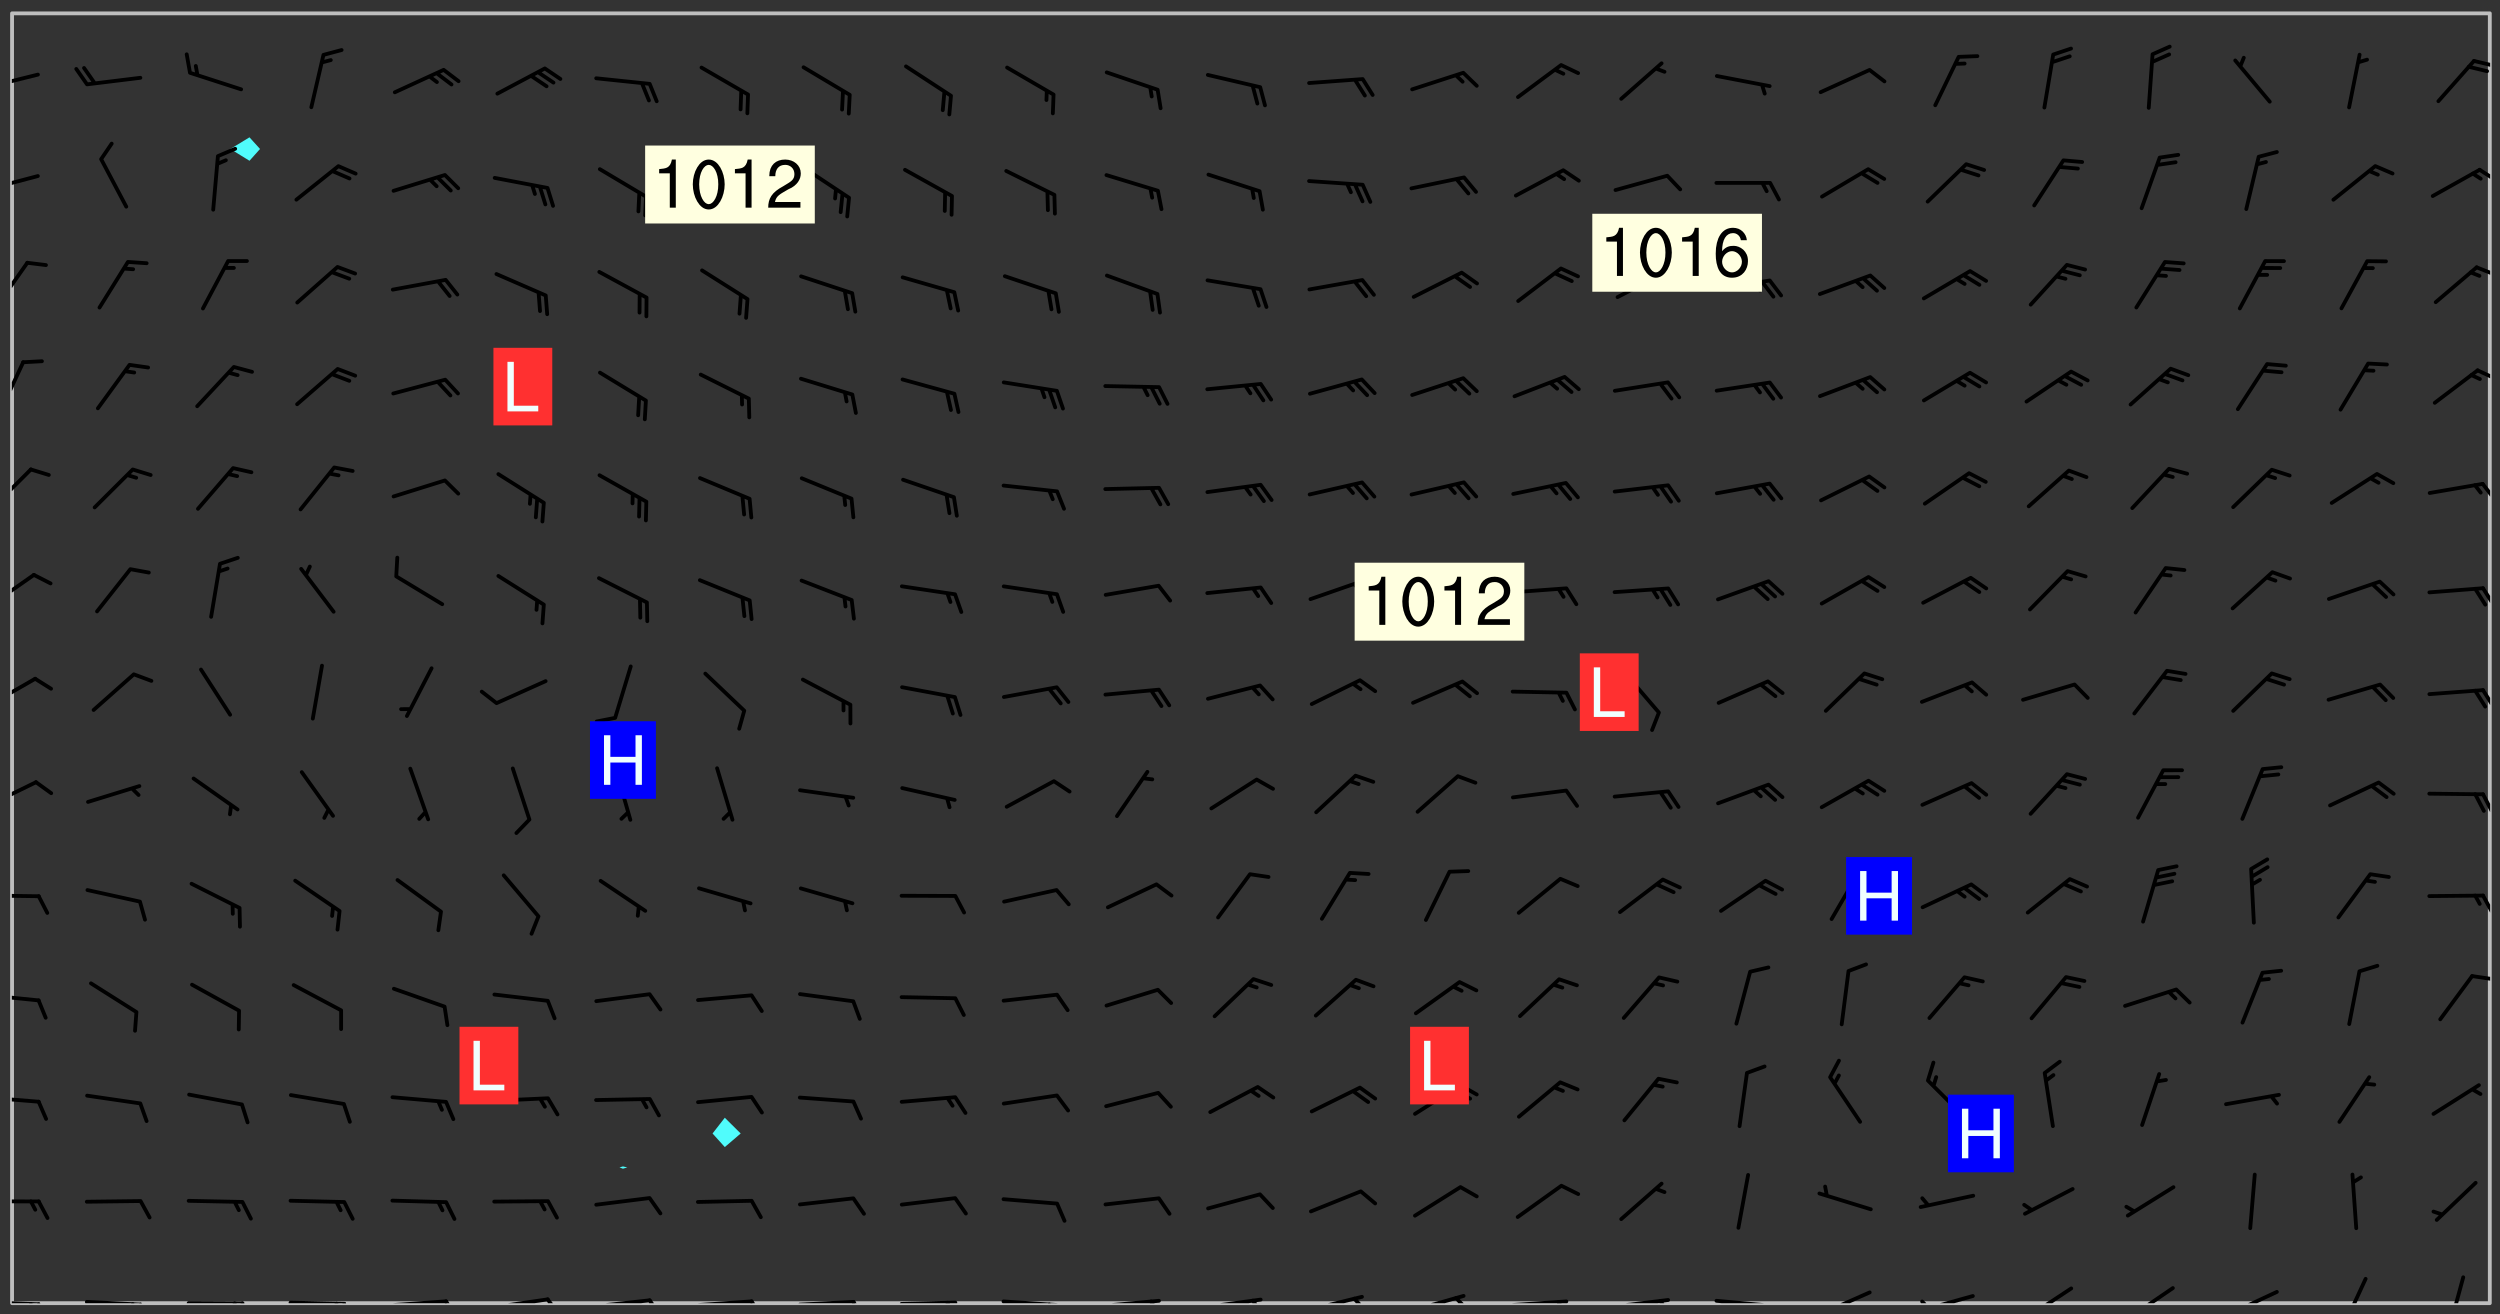 <svg xmlns="http://www.w3.org/2000/svg" role="img" xmlns:xlink="http://www.w3.org/1999/xlink" viewBox="142.45 309.95 326.84 171.84"><rect x="142.45" y="309.95" width="326.84" height="171.84" fill="#333333" stroke="none"/><defs><clipPath id="clip2"><path d="M 144 311.672 L 145 311.672 L 145 480.328 L 144 480.328 Z M 144 311.672"/></clipPath><clipPath id="clip3"><path d="M 144 311.672 L 468 311.672 L 468 480.328 L 144 480.328 Z M 144 311.672"/></clipPath><clipPath id="clip4"><path d="M 467 311.672 L 468 311.672 L 468 480.328 L 467 480.328 Z M 467 311.672"/></clipPath><clipPath id="clip5"><path d="M 144 479 L 148 479 L 148 480.328 L 144 480.328 Z M 144 479"/></clipPath><clipPath id="clip6"><path d="M 147 480 L 149 480 L 149 480.328 L 147 480.328 Z M 147 480"/></clipPath><clipPath id="clip7"><path d="M 146 480 L 148 480 L 148 480.328 L 146 480.328 Z M 146 480"/></clipPath><clipPath id="clip8"><path d="M 153 479 L 162 479 L 162 480.328 L 153 480.328 Z M 153 479"/></clipPath><clipPath id="clip9"><path d="M 160 480 L 163 480 L 163 480.328 L 160 480.328 Z M 160 480"/></clipPath><clipPath id="clip10"><path d="M 159 480 L 161 480 L 161 480.328 L 159 480.328 Z M 159 480"/></clipPath><clipPath id="clip11"><path d="M 166 480 L 175 480 L 175 480.328 L 166 480.328 Z M 166 480"/></clipPath><clipPath id="clip12"><path d="M 173 480 L 176 480 L 176 480.328 L 173 480.328 Z M 173 480"/></clipPath><clipPath id="clip13"><path d="M 172 480 L 174 480 L 174 480.328 L 172 480.328 Z M 172 480"/></clipPath><clipPath id="clip14"><path d="M 180 480 L 188 480 L 188 480.328 L 180 480.328 Z M 180 480"/></clipPath><clipPath id="clip15"><path d="M 187 480 L 189 480 L 189 480.328 L 187 480.328 Z M 187 480"/></clipPath><clipPath id="clip16"><path d="M 186 480 L 188 480 L 188 480.328 L 186 480.328 Z M 186 480"/></clipPath><clipPath id="clip17"><path d="M 193 479 L 202 479 L 202 480.328 L 193 480.328 Z M 193 479"/></clipPath><clipPath id="clip18"><path d="M 200 479 L 203 479 L 203 480.328 L 200 480.328 Z M 200 479"/></clipPath><clipPath id="clip19"><path d="M 206 479 L 215 479 L 215 480.328 L 206 480.328 Z M 206 479"/></clipPath><clipPath id="clip20"><path d="M 213 479 L 216 479 L 216 480.328 L 213 480.328 Z M 213 479"/></clipPath><clipPath id="clip21"><path d="M 220 479 L 228 479 L 228 480.328 L 220 480.328 Z M 220 479"/></clipPath><clipPath id="clip22"><path d="M 227 479 L 230 479 L 230 480.328 L 227 480.328 Z M 227 479"/></clipPath><clipPath id="clip23"><path d="M 233 479 L 241 479 L 241 480.328 L 233 480.328 Z M 233 479"/></clipPath><clipPath id="clip24"><path d="M 240 479 L 243 479 L 243 480.328 L 240 480.328 Z M 240 479"/></clipPath><clipPath id="clip25"><path d="M 246 479 L 255 479 L 255 480.328 L 246 480.328 Z M 246 479"/></clipPath><clipPath id="clip26"><path d="M 253 479 L 256 479 L 256 480.328 L 253 480.328 Z M 253 479"/></clipPath><clipPath id="clip27"><path d="M 260 479 L 268 479 L 268 480.328 L 260 480.328 Z M 260 479"/></clipPath><clipPath id="clip28"><path d="M 266 480 L 268 480 L 268 480.328 L 266 480.328 Z M 266 480"/></clipPath><clipPath id="clip29"><path d="M 273 479 L 281 479 L 281 480.328 L 273 480.328 Z M 273 479"/></clipPath><clipPath id="clip30"><path d="M 279 480 L 281 480 L 281 480.328 L 279 480.328 Z M 279 480"/></clipPath><clipPath id="clip31"><path d="M 286 479 L 295 479 L 295 480.328 L 286 480.328 Z M 286 479"/></clipPath><clipPath id="clip32"><path d="M 292 479 L 294 479 L 294 480.328 L 292 480.328 Z M 292 479"/></clipPath><clipPath id="clip33"><path d="M 300 479 L 308 479 L 308 480.328 L 300 480.328 Z M 300 479"/></clipPath><clipPath id="clip34"><path d="M 306 479 L 308 479 L 308 480.328 L 306 480.328 Z M 306 479"/></clipPath><clipPath id="clip35"><path d="M 313 479 L 321 479 L 321 480.328 L 313 480.328 Z M 313 479"/></clipPath><clipPath id="clip36"><path d="M 319 479 L 321 479 L 321 480.328 L 319 480.328 Z M 319 479"/></clipPath><clipPath id="clip37"><path d="M 326 479 L 335 479 L 335 480.328 L 326 480.328 Z M 326 479"/></clipPath><clipPath id="clip38"><path d="M 332 479 L 334 479 L 334 480.328 L 332 480.328 Z M 332 479"/></clipPath><clipPath id="clip39"><path d="M 339 479 L 348 479 L 348 480.328 L 339 480.328 Z M 339 479"/></clipPath><clipPath id="clip40"><path d="M 345 479 L 348 479 L 348 480.328 L 345 480.328 Z M 345 479"/></clipPath><clipPath id="clip41"><path d="M 353 479 L 361 479 L 361 480.328 L 353 480.328 Z M 353 479"/></clipPath><clipPath id="clip42"><path d="M 359 479 L 361 479 L 361 480.328 L 359 480.328 Z M 359 479"/></clipPath><clipPath id="clip43"><path d="M 366 479 L 375 479 L 375 480.328 L 366 480.328 Z M 366 479"/></clipPath><clipPath id="clip44"><path d="M 380 478 L 388 478 L 388 480.328 L 380 480.328 Z M 380 478"/></clipPath><clipPath id="clip45"><path d="M 380 480 L 382 480 L 382 480.328 L 380 480.328 Z M 380 480"/></clipPath><clipPath id="clip46"><path d="M 393 479 L 401 479 L 401 480.328 L 393 480.328 Z M 393 479"/></clipPath><clipPath id="clip47"><path d="M 393 479 L 395 479 L 395 480.328 L 393 480.328 Z M 393 479"/></clipPath><clipPath id="clip48"><path d="M 407 478 L 414 478 L 414 480.328 L 407 480.328 Z M 407 478"/></clipPath><clipPath id="clip49"><path d="M 406 480 L 409 480 L 409 480.328 L 406 480.328 Z M 406 480"/></clipPath><clipPath id="clip50"><path d="M 420 478 L 427 478 L 427 480.328 L 420 480.328 Z M 420 478"/></clipPath><clipPath id="clip51"><path d="M 420 480 L 422 480 L 422 480.328 L 420 480.328 Z M 420 480"/></clipPath><clipPath id="clip52"><path d="M 433 478 L 441 478 L 441 480.328 L 433 480.328 Z M 433 478"/></clipPath><clipPath id="clip53"><path d="M 433 480 L 435 480 L 435 480.328 L 433 480.328 Z M 433 480"/></clipPath><clipPath id="clip54"><path d="M 448 476 L 452 476 L 452 480.328 L 448 480.328 Z M 448 476"/></clipPath><clipPath id="clip55"><path d="M 462 476 L 465 476 L 465 480.328 L 462 480.328 Z M 462 476"/></clipPath><clipPath id="clip56"><path d="M 144 466 L 148 466 L 148 468 L 144 468 Z M 144 466"/></clipPath><clipPath id="clip57"><path d="M 144 453 L 148 453 L 148 455 L 144 455 Z M 144 453"/></clipPath><clipPath id="clip58"><path d="M 144 439 L 148 439 L 148 441 L 144 441 Z M 144 439"/></clipPath><clipPath id="clip59"><path d="M 465 437 L 468 437 L 468 439 L 465 439 Z M 465 437"/></clipPath><clipPath id="clip60"><path d="M 144 426 L 148 426 L 148 428 L 144 428 Z M 144 426"/></clipPath><clipPath id="clip61"><path d="M 466 426 L 468 426 L 468 430 L 466 430 Z M 466 426"/></clipPath><clipPath id="clip62"><path d="M 144 411 L 148 411 L 148 416 L 144 416 Z M 144 411"/></clipPath><clipPath id="clip63"><path d="M 466 413 L 468 413 L 468 417 L 466 417 Z M 466 413"/></clipPath><clipPath id="clip64"><path d="M 144 398 L 148 398 L 148 403 L 144 403 Z M 144 398"/></clipPath><clipPath id="clip65"><path d="M 466 399 L 468 399 L 468 403 L 466 403 Z M 466 399"/></clipPath><clipPath id="clip66"><path d="M 144 384 L 148 384 L 148 390 L 144 390 Z M 144 384"/></clipPath><clipPath id="clip67"><path d="M 466 386 L 468 386 L 468 390 L 466 390 Z M 466 386"/></clipPath><clipPath id="clip68"><path d="M 144 371 L 147 371 L 147 377 L 144 377 Z M 144 371"/></clipPath><clipPath id="clip69"><path d="M 466 372 L 468 372 L 468 376 L 466 376 Z M 466 372"/></clipPath><clipPath id="clip70"><path d="M 144 357 L 146 357 L 146 364 L 144 364 Z M 144 357"/></clipPath><clipPath id="clip71"><path d="M 466 358 L 468 358 L 468 360 L 466 360 Z M 466 358"/></clipPath><clipPath id="clip72"><path d="M 144 344 L 147 344 L 147 351 L 144 351 Z M 144 344"/></clipPath><clipPath id="clip73"><path d="M 465 344 L 468 344 L 468 347 L 465 347 Z M 465 344"/></clipPath><clipPath id="clip74"><path d="M 144 332 L 148 332 L 148 336 L 144 336 Z M 144 332"/></clipPath><clipPath id="clip75"><path d="M 466 331 L 468 331 L 468 334 L 466 334 Z M 466 331"/></clipPath><clipPath id="clip76"><path d="M 144 319 L 148 319 L 148 322 L 144 322 Z M 144 319"/></clipPath><clipPath id="clip77"><path d="M 465 317 L 468 317 L 468 319 L 465 319 Z M 465 317"/></clipPath><g id="surface279" clip-path="url(#clip1)"><path fill="#fff" fill-opacity="0" fill-rule="evenodd" d="M 0 0 L 1000 0 L 1000 1000 L 0 1000 Z M 0 0"/><path fill="#d3d3d3" fill-opacity="0" fill-rule="evenodd" d="M162.152 355.867L161.918 356.16 161.977 356.395 162.094 356.566 162.27 356.801 162.562 357.148 162.676 357.207 162.793 357.035 162.852 356.801 163.027 356.625 163.492 356.449 164.191 356.449 164.426 356.742 164.715 357.559 164.773 357.734 164.949 357.965 165.301 358.199 166 358.898 166.172 359.074 166.406 359.422 166.641 359.832 166.93 360.414 167.34 360.879 167.57 361.113 167.805 361.289 167.922 361.52 168.098 361.812 168.27 362.977 168.27 363.211 168.328 363.5 168.387 363.617 168.504 363.734 168.852 364.145 168.969 364.316 169.145 364.492 169.32 364.727 169.438 364.898 169.609 365.25 169.668 365.484 169.902 365.891 170.137 365.832 169.961 366.008 169.902 366.938 169.32 366.938 169.086 366.824 168.738 366.938 168.621 367.055 168.562 367.348 168.504 367.523 168.387 367.695 167.922 367.988 167.863 368.223 167.805 368.336 167.805 368.98 167.863 369.152 167.863 369.562 167.922 369.621 167.922 370.027 167.98 370.434 168.098 370.609 168.156 370.668 168.387 371.309 168.328 371.602 168.328 372.301 168.27 372.883 168.27 373.117 168.211 373.348 168.156 373.699 168.156 375.621 168.211 375.738 168.637 375.738 168.27 375.855 168.246 376.207 169.137 377.375 170.879 377.914 172.219 378.273 172.219 378.812 172.309 379.621 172.844 380.336 174.363 380.605 175.254 380.52 175.344 381.684 175.879 381.863 177.039 381.684 179.094 380.699 180.254 380.336 182.133 380.16 183.828 379.98 183.648 380.699 182.133 380.785 180.883 380.875 180.078 381.145 179.004 381.953 179.273 382.672 179.809 383.57 179.629 384.195 179.363 385.004 179.629 386.082 180.254 386.98 181.059 387.16 182.309 386.98 182.043 387.703 182.141 388.207 182.195 388.5 182.195 388.672 182.254 388.965 182.254 389.371 182.43 389.488 182.781 389.605 183.188 389.605 183.48 389.43 183.594 389.312 183.652 389.195 183.77 388.965 183.828 388.789 184.18 388.324 184.41 388.148 184.586 388.09 184.762 388.148 184.82 388.324 184.938 389.312 184.992 389.781 185.051 389.953 185.168 390.188 185.344 390.246 186.16 390.305 186.449 390.305 186.566 390.539 186.625 390.945 186.684 391.297 186.684 392.402 186.801 392.695 186.918 393.043 187.207 393.742 187.383 394.094 187.965 394.848 188.316 395.023 188.488 395.082 188.957 395.316 189.598 395.781 189.945 396.016 190.238 396.191 190.531 396.246 190.762 396.309 191.578 396.656 191.871 396.832 191.984 397.004 192.336 397.355 192.453 397.531 192.977 398.172 192.977 398.461 193.035 398.812 193.035 399.16 193.094 399.512 193.152 399.801 193.27 399.859 193.441 399.918 193.617 399.918 194.199 400.152 194.375 400.27 194.551 400.559 194.727 400.793 194.84 401.027 195.133 401.258 195.25 401.375 195.25 401.785 195.309 401.84 195.598 402.074 195.832 402.191 195.891 402.309 196.008 402.48 196.066 402.598 196.297 402.832 196.355 403.008 196.59 403.066 196.707 403.125 196.59 403.238 196.531 403.355 196.531 403.473 196.414 403.766 196.297 404.055 196.297 404.637 196.473 404.754 196.59 404.812 196.648 404.93 196.766 405.047 196.879 405.105 197.055 405.453 197.113 405.805 197.172 406.211 197.172 406.387 197.113 406.562 196.996 407.262 196.996 407.434 197.113 407.609 197.406 407.902 197.812 407.902 197.988 408.02 198.105 408.191 198.223 408.484 198.223 408.719 197.695 408.719 197.465 408.484 197.23 408.484 197.055 408.543 196.996 409.242 197.055 409.59 197.172 409.766 197.348 410.176 197.465 410.406 197.754 410.875 197.93 410.93 198.453 410.93 198.688 410.988 199.445 411.629 199.504 411.922 199.504 412.156 199.562 412.215 199.793 412.562 199.793 412.914 199.676 413.086 199.676 413.379 199.969 413.668 200.262 413.844 200.434 413.902 200.727 414.078 201.02 414.195 201.602 414.602 201.891 414.836 202.184 415.012 202.402 415.172 202.418 415.184 202.648 415.359 203.289 415.883 203.465 416.117 203.582 416.293 203.758 416.469 203.871 416.641 203.871 417.281 203.988 417.457 204.457 417.574 205.039 417.691 205.273 417.75 205.504 417.863 205.797 417.98 205.91 418.039 206.496 418.391 206.785 418.562 206.961 418.625 207.137 418.68 207.312 418.738 208.012 419.09 208.301 419.266 208.535 419.32 208.824 419.496 209.059 419.613 209.699 420.02 209.992 420.137 210.164 420.195 210.398 420.254 210.809 420.312 211.039 420.371 211.273 420.488 211.332 420.66 210.922 420.836 211.391 420.895 211.449 421.188 211.562 421.422 211.738 421.477 211.973 421.535 212.148 421.594 212.555 421.711 213.195 421.945 213.312 422.117 213.371 422.352 213.371 422.527 213.312 422.645 213.254 423.051 213.488 423.285 213.605 423.344 213.953 423.461 214.594 423.691 214.77 423.809 215.059 423.926 215.234 424.102 215.469 424.566 216.051 425.672 216.227 425.848 216.574 426.023 216.75 426.141 217.102 426.258 218.148 426.781 218.383 426.84 218.848 426.953 219.141 427.012 219.605 427.188 220.363 427.77 220.598 428.004 220.945 428.469 221.121 428.645 221.41 428.879 222.227 429.578 222.52 429.754 222.809 430.043 223.102 430.219 223.395 430.508 224.09 431.148 224.266 431.324 224.559 431.559 224.848 431.793 225.316 432.082 225.957 432.664 226.305 432.898 226.539 433.191 226.887 433.539 227.238 434.004 228.172 434.996 228.52 435.402 228.637 435.578 228.871 435.637 228.984 435.754 229.629 435.93 229.859 436.043 230.094 436.102 230.387 436.277 230.617 436.395 231.551 437.094 231.957 437.5 232.191 437.676 232.598 437.852 232.832 437.969 233.648 438.316 233.996 438.551 234.23 438.668 234.523 438.957 234.754 439.074 235.512 439.426 235.863 439.598 236.094 439.656 236.387 439.773 236.621 439.832 237.492 440.008 238.309 440.008 238.777 440.238 238.949 440.297 239.824 440.996 240.289 441.113 240.582 441.172 240.758 441.23 240.988 441.289 241.457 441.348 241.805 441.406 242.156 441.465 242.562 441.523 242.855 441.523 243.027 441.582 243.027 441.812 243.203 441.988 243.496 441.988 243.844 442.047 244.195 442.105 244.895 442.223 245.535 442.223 246 441.988 246.293 441.812 246.465 441.695 246.875 441.523 247.164 441.348 248.098 440.883 248.566 440.59 249.09 440.297 249.555 440.125 250.02 439.949 251.07 439.484 251.359 439.367 251.77 439.25 252.059 439.133 252.586 438.957 254.102 438.258 254.684 437.91 254.973 437.852 255.266 437.793 255.613 437.676 256.488 437.445 256.84 437.328 256.953 437.328 257.188 437.27 258.062 437.035 258.297 436.977 259.109 436.977 259.461 436.918 260.277 436.801 260.449 436.742 260.801 436.688 261.094 436.629 261.324 436.57 262.141 436.395 262.316 436.336 262.664 436.336 262.898 436.277 263.363 436.16 264.121 435.988 264.355 435.93 264.703 435.93 265.113 435.812 265.402 435.754 266.688 435.695 266.977 435.695 267.387 435.637 267.617 435.578 267.793 435.578 268.668 435.461 269.074 435.461 269.484 435.344 269.832 435.344 270.184 435.23 271.055 435.172 272.805 435.172 273.852 435.461 274.262 435.578 274.551 435.695 274.902 435.812 275.191 435.93 276.242 436.102 276.531 436.16 276.824 436.16 277.117 436.219 277.289 436.277 277.699 436.336 277.871 436.395 277.988 436.453 278.105 436.453 278.223 436.512 278.574 436.57 278.688 436.57 279.098 436.637 281.02 437.031 282.945 437.426 284.465 437.875 286.16 438.594 288.305 439.398 289.91 438.68 291.34 437.875 292.5 436.797 293.75 436.348 296.785 435.629 298.66 435.27 300.805 433.922 303.039 432.668 305.539 431.41 307.234 430.961 309.02 430.781 310.18 430.512 310.805 431.051 312.145 430.781 312.859 429.793 313.844 428.449 314.289 428.27 315.094 427.91 316.969 427.371 318.754 426.922 320.004 426.652 321.164 426.562 322.863 426.473 324.824 426.203 326.074 426.113 326.613 426.113 327.238 426.023 328.129 426.023 330.273 425.844 332.684 425.664 335.273 425.574 336.969 425.754 338.578 425.844 340.008 426.203 341.168 426.922 343.043 427.91 344.203 429.438 344.469 430.152 345.098 430.242 345.453 431.141 345.988 431.68 346.523 433.207 347.598 433.566 348.133 433.566 347.328 434.102 347.418 435.809 348.133 438.504 349.023 439.309 349.918 440.297 350.633 441.555 352.418 442.094 353.938 441.914 354.293 443.258 355.902 442.453 356.883 441.914 357.152 442.184 357.469 441.969 357.688 441.824 358.488 442.273 358.938 441.914 359.293 441.914 359.828 441.645 360.367 440.926 360.902 440.656 361.527 439.668 362.688 440.117 363.527 440.488 364.922 441.105 366.617 440.926 368.223 440.926 370.008 441.016 370.188 439.309 370.723 437.965 371.527 438.234 372.02 439.082 372.422 439.488 372.332 440.027 372.332 440.387 373.047 440.836 373.758 440.566 375.188 440.566 375.547 441.555 375.992 442.812 376.707 444.156 377.957 444.785 379.652 445.414 380.367 445.234 380.547 444.695 381.527 444.605 381.977 444.965 382.062 446.223 381.797 446.852 381.262 447.031 381.262 447.57 381.977 448.555 382.242 449.094 383.227 450.082 384.027 451.16 383.762 451.52 383.672 452.418 383.047 454.75 382.691 456.816 382.602 458.609 382.422 459.328 382.332 459.867 382.332 461.305 381.352 463.188 380.992 464.895 380.457 465.793 379.652 466.961 379.387 467.5 381.441 468.754 381.527 469.113 381.172 469.652 381.082 469.473 381.082 470.281 381.172 471.719 380.727 472.434 379.652 472.527 379.387 473.242 379.922 474.141 380.727 474.859 381.887 475.668 383.227 475.938 383.672 476.297 383.316 476.746 381.527 476.656 380.277 476.207 379.562 475.488 378.938 475.398 378.762 478.988 378.574 480.297 467.934 480.297 467.934 311.703 412.664 311.703 412.664 360.785 413.426 360.91 416.715 361.453 418.738 364.289 418.738 367.043 421.09 367.375 423.438 367.707 427.488 367.707 426.109 371.867 424.086 372.574 422.062 373.277 421.52 373.621 418.926 375.238 418.738 375.355 416.715 373.277 415.984 370.535 413.312 368.457 411.938 364.957 411.871 364.875 409.914 362.203 412.664 360.785 412.664 311.703 294.422 311.703 294.422 403.117 294.539 403.148 294.672 403.16 294.746 403.234 294.852 403.281 294.941 403.34 295.027 403.398 295.117 403.457 295.414 403.754 295.473 403.844 295.504 403.961 295.531 404.078 295.547 404.215 295.516 404.332 295.457 404.422 295.398 404.508 295.355 404.613 295.309 404.715 295.281 404.836 295.281 404.98 295.457 405.25 295.605 405.398 295.68 405.484 295.754 405.559 295.797 405.664 295.859 405.754 295.918 405.84 295.961 405.945 296.02 406.035 296.066 406.137 296.109 406.242 296.168 406.328 296.285 406.508 296.359 406.582 296.422 406.668 296.48 406.758 296.523 406.863 296.582 406.953 296.641 407.039 296.703 407.129 296.762 407.219 296.805 407.32 296.922 407.5 296.996 407.574 297.055 407.66 297.129 407.734 297.219 407.793 297.324 407.84 297.473 407.84 297.605 407.824 297.738 407.84 297.84 407.793 297.914 407.719 297.961 407.617 297.945 407.484 297.945 407.336 297.898 407.23 297.871 407.113 297.824 407.012 297.797 406.891 297.754 406.789 297.691 406.699 297.648 406.598 297.605 406.492 297.574 406.375 297.559 406.242 297.547 406.105 297.633 406.047 297.691 405.961 297.812 405.93 297.855 406.035 297.871 406.168 297.871 406.285 297.93 406.387 297.988 406.477 298.078 406.535 298.227 406.684 298.285 406.773 298.328 406.879 298.316 406.98 298.402 407.039 298.508 407.086 298.594 407.145 298.684 407.203 298.758 407.277 298.641 407.305 298.535 407.352 298.449 407.41 298.375 407.484 298.316 407.574 298.254 407.66 298.227 407.781 298.18 407.883 298.137 407.988 298.105 408.105 298.094 408.238 298.078 408.371 298.078 408.52 298.105 408.637 298.152 408.742 298.195 408.844 298.254 408.934 298.328 409.008 298.418 409.066 298.492 409.141 298.582 409.199 298.641 409.289 298.684 409.395 298.73 409.496 298.848 409.527 298.98 409.543 299.129 409.543 299.246 409.512 299.352 409.555 299.395 409.66 299.441 409.762 299.469 409.883 299.5 410 299.527 410.117 299.559 410.238 299.586 410.355 299.691 410.398 299.793 410.445 299.926 410.43 300.074 410.578 300.137 410.664 300.211 410.738 300.281 410.812 300.371 410.875 300.477 410.918 300.578 410.961 300.695 410.992 300.832 411.008 300.949 410.977 301.023 410.902 301.051 410.785 301.039 410.652 301.008 410.531 300.98 410.414 301.023 410.309 301.141 410.309 301.23 410.371 301.348 410.398 301.496 410.398 301.629 410.414 301.777 410.414 301.91 410.43 302.043 410.414 302.191 410.414 302.324 410.398 302.457 410.387 302.594 410.398 302.711 410.371 302.844 410.355 303.035 410.297 302.977 410.473 302.961 410.605 302.934 410.727 302.918 410.859 302.859 410.945 302.727 410.961 302.621 411.008 302.516 411.051 302.398 411.082 302.281 411.109 302.016 411.141 301.867 411.141 301.734 411.156 301.66 411.23 301.719 411.316 301.867 411.465 301.984 411.645 302.059 411.715 302.148 411.777 302.238 411.836 302.324 411.895 302.414 411.953 302.516 411.996 302.621 412.059 302.727 412.102 302.812 412.16 302.918 412.207 303.02 412.25 303.199 412.367 303.258 412.457 303.215 412.559 303.168 412.664 303.184 412.797 303.406 413.02 303.465 413.109 303.508 413.211 303.539 413.332 303.582 413.434 303.598 413.566 303.629 413.684 303.641 413.82 303.672 413.938 303.82 414.086 303.922 414.129 304.027 414.172 304.145 414.203 304.277 414.219 304.414 414.234 304.531 414.234 304.648 414.203 304.738 414.145 304.781 414.039 304.828 413.938 304.871 413.832 304.902 413.715 304.914 413.582 304.914 413.434 304.902 413.301 304.887 413.168 304.855 413.051 304.812 412.945 304.766 412.84 304.723 412.738 304.68 412.633 304.664 412.5 304.68 412.367 304.707 412.25 304.738 412.133 304.766 412.012 304.812 411.91 304.902 411.852 304.988 411.789 305.062 411.715 305.152 411.656 305.375 411.434 305.434 411.348 305.508 411.273 305.625 411.094 305.684 411.008 305.684 410.859 305.609 410.785 305.508 410.738 305.402 410.695 305.301 410.652 305.242 410.562 305.195 410.457 305.168 410.34 305.258 410.281 305.375 410.25 305.477 410.207 305.656 410.09 305.805 409.941 305.816 409.809 305.805 409.703 305.715 409.645 305.582 409.66 305.434 409.66 305.301 409.676 305.168 409.66 305.047 409.629 304.961 409.57 304.887 409.496 304.828 409.406 304.766 409.32 304.648 409.141 304.59 409.055 304.621 408.934 304.707 408.875 304.828 408.844 304.887 408.758 304.887 408.637 304.855 408.52 304.797 408.43 304.738 408.344 304.691 408.238 304.664 408.121 304.648 407.988 304.707 407.898 304.781 407.824 304.871 407.766 304.988 407.586 305.062 407.512 305.121 407.426 305.27 407.277 305.391 407.246 305.523 407.23 305.656 407.246 305.73 407.32 305.773 407.426 305.789 407.559 305.758 407.676 305.641 407.707 305.508 407.719 305.359 407.867 305.316 407.973 305.27 408.074 305.242 408.195 305.211 408.312 305.211 408.461 305.242 408.578 305.285 408.684 305.344 408.773 305.418 408.844 305.492 408.918 305.609 408.949 305.73 408.977 305.848 408.949 305.98 408.934 306.098 408.934 306.188 408.992 306.262 409.066 306.309 409.172 306.367 409.258 306.469 409.305 306.602 409.32 306.707 409.363 306.793 409.422 306.781 409.527 306.707 409.602 306.527 409.719 306.469 409.809 306.379 409.867 306.309 409.941 306.234 410.016 306.172 410.105 306.145 410.223 306.129 410.355 306.145 410.488 306.129 410.621 306.129 410.77 306.145 410.902 306.172 411.02 306.203 411.141 306.277 411.215 306.367 411.273 306.453 411.332 306.543 411.391 306.66 411.422 306.66 411.508 306.559 411.555 306.469 411.613 306.203 411.645 306.086 411.672 305.938 411.672 305.832 411.715 305.73 411.762 305.672 411.852 305.609 412.086 305.598 412.219 305.566 412.34 305.551 412.473 305.551 412.766 305.539 412.898 305.551 413.035 305.566 413.168 305.699 413.184 305.832 413.195 305.953 413.227 306.039 413.285 306.113 413.359 306.16 413.465 306.203 413.566 306.219 413.699 306.219 414.145 306.203 414.277 306.203 414.723 306.234 414.988 306.262 415.105 306.277 415.238 306.309 415.355 306.395 415.566 306.426 415.832 306.426 415.98 306.395 416.098 306.367 416.215 306.336 416.336 306.309 416.453 306.277 416.57 306.246 416.691 306.234 416.824 306.219 416.957 306.309 417.016 306.426 416.984 306.527 417 306.574 417.105 306.543 417.371 306.543 417.812 306.5 417.918 306.453 418.023 306.41 418.125 306.367 418.23 306.309 418.316 306.277 418.438 306.234 418.555 306.203 418.672 306.188 418.805 306.203 418.938 306.262 419.027 306.367 419.074 306.453 419.133 306.512 419.219 306.5 419.355 306.469 419.473 306.426 419.574 306.426 420.02 306.41 420.152 306.41 420.301 306.379 420.418 306.336 420.523 306.309 420.641 306.262 420.746 306.219 420.848 306.188 420.969 306.16 421.086 306.129 421.219 306.098 421.336 306.07 421.453 306.027 421.559 305.996 421.676 305.965 421.797 305.953 421.93 305.938 422.062 305.938 422.359 305.965 422.477 305.965 422.625 306.012 423.023 306.039 423.141 306.098 423.23 306.219 423.262 306.367 423.262 306.5 423.246 306.559 423.336 306.559 423.453 306.5 423.543 306.41 423.602 306.309 423.645 306.203 423.691 306.113 423.75 306.027 423.809 305.891 423.824 305.773 423.793 305.641 423.777 305.539 423.824 305.477 423.91 305.465 424.047 305.449 424.18 305.418 424.297 305.391 424.414 305.375 424.547 305.344 424.668 305.344 424.965 305.359 425.098 305.391 425.215 305.391 425.363 305.402 425.496 305.402 425.645 305.375 425.762 305.328 425.863 305.301 425.984 305.27 426.102 305.211 426.191 305.137 426.266 305.035 426.309 304.93 426.355 304.812 426.383 304.691 426.414 304.59 426.367 304.648 426.281 304.754 426.234 304.781 426.117 304.812 426 304.84 425.879 304.871 425.762 304.871 425.613 304.887 425.48 304.855 425.363 304.812 425.258 304.707 425.273 304.633 425.348 304.531 425.391 304.441 425.453 304.367 425.527 304.324 425.629 304.309 425.762 304.277 425.879 304.25 426 304.219 426.117 304.191 426.234 304.16 426.355 304.133 426.473 304.102 426.59 304.059 426.695 303.969 426.754 303.879 426.754 303.762 426.723 303.73 426.637 303.746 426.5 303.715 426.383 303.715 426.234 303.703 426.102 303.703 425.953 303.641 425.719 303.613 425.598 303.57 425.496 303.523 425.391 303.465 425.305 303.406 425.215 303.363 425.109 303.301 425.023 303.152 424.875 303.082 424.801 302.977 424.754 302.871 424.711 302.77 424.668 302.473 424.371 302.383 424.297 302.297 424.238 302.191 424.195 302.102 424.133 302.016 424.074 301.91 424.031 301.82 423.973 301.734 423.91 301.66 423.84 301.555 423.793 301.469 423.734 301.363 423.691 301.273 423.629 301.172 423.586 301.066 423.543 300.98 423.484 300.875 423.438 300.77 423.395 300.668 423.348 300.578 423.289 300.477 423.246 300.371 423.203 300.281 423.141 300.164 423.113 300.031 423.098 299.898 423.113 299.75 423.113 299.617 423.129 299.5 423.098 299.41 423.039 299.336 422.965 299.246 422.906 299.145 422.859 298.996 422.859 298.875 422.832 298.773 422.789 298.699 422.715 298.582 422.535 298.492 422.477 298.391 422.434 298.301 422.371 298.195 422.328 298.105 422.27 298.02 422.211 297.914 422.164 297.855 422.078 297.797 421.988 297.754 421.883 297.707 421.781 297.633 421.707 297.547 421.648 297.473 421.574 297.383 421.516 297.16 421.293 297.117 421.188 297.086 420.922 297.191 420.879 297.336 420.879 297.441 420.922 297.516 420.996 297.605 421.055 297.691 421.113 297.797 421.16 297.887 421.219 298.035 421.367 298.105 421.441 298.254 421.59 298.316 421.676 298.391 421.75 298.477 421.809 298.551 421.883 298.641 421.945 298.73 422.004 298.816 422.062 299.086 422.238 299.188 422.285 299.293 422.328 299.395 422.371 299.441 422.297 299.5 422.211 299.574 422.137 299.645 422.062 299.75 422.105 299.824 422.18 299.883 422.27 299.926 422.371 299.973 422.477 300.016 422.582 300.137 422.609 300.254 422.582 300.328 422.492 300.371 422.387 300.43 422.297 300.504 422.223 300.609 422.18 300.727 422.152 300.859 422.164 300.949 422.223 301.098 422.371 301.156 422.461 301.199 422.566 301.246 422.668 301.289 422.773 301.332 422.875 301.438 422.922 301.543 422.965 301.676 422.98 301.762 422.922 301.82 422.832 301.895 422.758 302 422.715 302.117 422.742 302.223 422.789 302.324 422.832 302.43 422.875 302.531 422.922 302.711 423.039 302.711 423.156 302.695 423.289 302.711 423.422 302.727 423.559 302.785 423.645 302.887 423.691 303.008 423.719 303.125 423.75 303.273 423.75 303.391 423.719 303.449 423.629 303.629 423.512 303.688 423.422 303.762 423.348 303.82 423.262 303.938 423.082 304.117 422.965 304.234 422.996 304.324 423.055 304.367 423.129 304.352 423.262 304.352 423.379 304.441 423.438 304.59 423.438 304.723 423.422 304.855 423.41 305.121 423.379 305.227 423.336 305.344 423.305 305.465 423.277 305.539 423.203 305.609 423.129 305.672 423.039 305.656 422.934 305.609 422.832 305.508 422.789 305.402 422.773 305.285 422.801 305.02 422.832 304.871 422.832 304.797 422.758 304.707 422.699 304.59 422.668 304.473 422.641 304.34 422.625 304.191 422.625 304.059 422.641 303.762 422.641 303.656 422.594 303.508 422.445 303.465 422.344 303.406 422.254 303.629 422.031 303.715 421.973 303.82 421.93 303.938 421.898 304.07 421.883 304.203 421.898 304.34 421.914 304.441 421.957 304.574 421.945 304.664 421.883 304.766 421.84 304.828 421.75 304.781 421.648 304.691 421.59 304.574 421.559 304.473 421.516 304.414 421.426 304.352 421.336 304.352 421.219 304.367 421.086 304.473 421.039 304.547 420.969 304.547 420.848 304.457 420.789 304.426 420.672 304.516 420.613 304.59 420.539 304.633 420.434 304.691 420.344 304.738 420.242 304.754 420.109 304.754 419.961 304.707 419.855 304.664 419.754 304.574 419.695 304.441 419.68 304.34 419.637 304.203 419.621 304.086 419.59 303.641 419.59 303.508 419.574 303.375 419.562 303.242 419.547 303.125 419.516 302.977 419.516 302.844 419.5 302.711 419.488 302.445 419.457 302.324 419.414 302.238 419.355 302.164 419.281 302.164 419.133 302.176 419 302.281 418.953 302.383 418.91 302.516 418.895 302.668 418.895 302.801 418.879 303.094 418.879 303.215 418.91 303.316 418.953 303.406 419.012 303.641 419.074 303.762 419.027 303.852 418.969 303.953 418.926 304.086 418.91 304.191 418.953 304.293 419 304.426 419.012 304.547 418.984 304.691 418.984 304.812 418.953 304.93 418.926 305.035 418.879 305.109 418.805 305.195 418.746 305.344 418.598 305.402 418.512 305.449 418.406 305.477 418.289 305.492 418.184 305.391 418.141 305.301 418.082 305.184 418.051 305.078 418.008 304.988 417.945 304.914 417.859 304.84 417.785 304.738 417.742 304.633 417.695 304.531 417.652 304.473 417.562 304.426 417.461 304.34 417.25 304.277 417.164 304.219 417.074 304.145 417 304.059 416.941 303.789 416.941 303.672 416.973 303.582 417.031 303.48 417.074 303.348 417.09 303.242 417.074 303.215 416.957 303.152 416.867 303.035 416.836 302.934 416.793 302.785 416.645 302.754 416.527 302.738 416.422 302.812 416.348 302.992 416.23 303.109 416.203 303.227 416.172 303.363 416.188 303.465 416.23 303.57 416.273 303.672 416.32 303.777 416.363 303.895 416.395 304.027 416.41 304.145 416.438 304.277 416.453 304.383 416.438 304.473 416.379 304.398 416.305 304.293 416.262 304.219 416.188 304.145 416.098 303.996 415.949 303.91 415.891 303.82 415.832 303.746 415.758 303.656 415.699 303.555 415.652 303.434 415.625 303.332 415.578 303.227 415.535 303.109 415.504 303.008 415.461 302.887 415.43 302.738 415.43 302.621 415.461 302.516 415.504 302.43 415.566 302.25 415.684 302.164 415.742 302.074 415.801 301.969 415.848 301.883 415.906 301.777 415.949 301.676 415.992 301.57 416.039 301.496 416.113 301.438 416.203 301.379 416.289 301.332 416.395 301.273 416.48 301.199 416.555 301.066 416.543 300.949 416.512 300.832 416.512 300.758 416.586 300.668 416.645 300.594 416.719 300.504 416.777 300.418 416.836 300.312 416.883 300.211 416.926 300.074 416.941 299.973 416.898 299.824 416.75 299.719 416.703 299.633 416.703 299.527 416.75 299.426 416.793 299.305 416.824 299.188 416.793 299.113 416.719 299.113 416.602 299.145 416.48 299.219 416.41 299.277 416.32 299.352 416.246 299.469 416.215 299.574 416.172 299.867 416.172 300 416.156 300.137 416.141 300.238 416.098 300.328 416.039 300.43 415.992 300.52 415.934 300.652 415.922 300.742 415.98 300.875 415.992 300.965 415.934 301.051 415.875 301.156 415.832 301.246 415.773 301.332 415.711 301.422 415.652 301.57 415.504 301.629 415.418 301.688 415.328 301.793 415.285 301.926 415.27 302.043 415.297 302.164 415.328 302.223 415.27 302.281 415.18 302.312 414.914 302.34 414.797 302.445 414.809 302.578 414.824 302.68 414.781 302.77 414.723 302.828 414.633 302.902 414.559 302.961 414.469 303.008 414.367 303.02 414.234 303.008 414.102 302.961 413.996 302.812 413.848 302.754 413.758 302.695 413.672 302.652 413.566 302.652 413.121 302.668 412.988 302.668 412.84 302.68 412.707 302.621 412.648 302.531 412.707 302.43 412.664 302.25 412.547 302.164 412.488 302.102 412.398 302.043 412.309 301.969 412.234 301.883 412.176 301.762 412.207 301.66 412.219 301.555 412.266 301.469 412.324 301.363 412.367 301.215 412.516 301.125 412.574 301.039 412.633 300.949 412.695 300.844 412.738 300.711 412.754 300.711 412.633 300.816 412.59 300.934 412.559 301.008 412.488 301.051 412.383 301.051 412.234 301.023 412.117 300.875 411.969 300.742 411.953 300.594 411.953 300.477 411.984 300.371 412.027 300.27 412.07 300.18 412.133 300.062 412.16 299.988 412.086 300 411.953 299.957 411.852 299.914 411.746 299.824 411.688 299.707 411.715 299.586 411.746 299.469 411.777 299.367 411.82 299.246 411.852 299.145 411.895 299.039 411.938 298.949 411.996 298.848 412.012 298.848 411.895 298.863 411.762 298.805 411.672 298.73 411.715 298.582 411.863 298.523 411.953 298.449 412.027 298.402 412.133 298.359 412.234 298.285 412.309 298.227 412.398 298.152 412.473 298.094 412.559 298.02 412.633 297.93 412.695 297.855 412.766 297.781 412.84 297.68 412.855 297.547 412.871 297.441 412.828 297.441 412.707 297.59 412.559 297.633 412.457 297.691 412.367 297.738 412.266 297.781 412.16 297.84 412.07 297.871 411.953 297.914 411.852 297.945 411.73 297.973 411.613 298.02 411.508 298.062 411.406 298.105 411.301 298.18 411.23 298.27 411.168 298.359 411.109 298.461 411.066 298.758 411.066 299.023 411.035 299.129 410.992 299.055 410.918 298.938 410.887 298.832 410.844 298.742 410.785 298.641 410.738 298.551 410.68 298.449 410.637 298.344 410.594 298.254 410.531 298.168 410.473 298.062 410.43 297.961 410.387 297.84 410.355 297.723 410.324 297.621 410.281 297.5 410.25 297.398 410.207 297.309 410.148 297.266 410.043 297.25 409.91 297.352 409.867 297.484 409.852 297.621 409.867 297.754 409.852 297.855 409.809 297.914 409.719 297.93 409.613 297.84 409.555 297.766 409.48 297.664 409.438 297.574 409.379 297.426 409.23 297.383 409.125 297.367 408.992 297.367 408.699 297.309 408.609 297.219 408.551 297.145 408.477 297.102 408.371 297.07 408.254 297.012 408.164 296.938 408.09 296.82 408.062 296.746 407.988 296.656 407.93 296.566 407.867 296.48 407.809 296.406 407.734 296.348 407.648 296.301 407.543 296.215 407.484 296.066 407.336 295.871 407.277 295.738 407.293 295.637 407.336 295.562 407.41 295.516 407.512 295.473 407.617 295.414 407.707 295.355 407.793 295.059 408.09 294.969 408.148 294.883 408.148 294.82 408.062 294.777 407.957 294.809 407.84 294.867 407.75 294.895 407.633 294.883 407.5 294.793 407.438 294.688 407.484 294.57 407.512 294.453 407.543 294.184 407.719 294.082 407.766 293.965 407.793 293.859 407.84 293.77 407.898 293.668 407.941 293.609 407.855 293.562 407.75 293.578 407.617 293.625 407.512 293.695 407.438 293.77 407.367 293.828 407.277 293.828 407.129 293.785 407.023 293.547 407.023 293.445 407.07 293.414 407.188 293.387 407.305 293.355 407.426 293.281 407.469 293.148 407.484 293.074 407.438 293.031 407.336 292.988 407.23 292.941 407.129 292.898 407.023 292.777 407.055 292.676 407.098 292.543 407.113 292.426 407.145 292.32 407.188 292.23 407.246 292.129 407.293 292.008 407.32 291.875 407.336 291.773 407.293 291.715 407.203 291.668 407.098 291.625 406.996 291.582 406.891 291.582 406.773 291.641 406.684 291.727 406.625 291.906 406.508 292.008 406.461 292.113 406.418 292.219 406.359 292.32 406.316 292.41 406.254 292.512 406.211 292.617 406.152 292.719 406.105 292.809 406.047 292.914 406.004 293.016 405.961 293.105 405.898 293.207 405.855 293.344 405.84 293.461 405.871 293.562 405.914 293.684 405.945 293.785 405.988 293.891 406.035 293.992 406.078 294.098 406.121 294.199 406.168 294.305 406.211 294.406 406.254 294.512 406.301 294.598 406.359 294.703 406.402 294.82 406.434 294.926 406.477 295.027 406.523 295.117 406.582 295.223 406.625 295.324 406.668 295.43 406.715 295.547 406.742 295.648 406.789 295.77 406.816 295.918 406.816 296.004 406.758 296.02 406.656 296.078 406.566 296.051 406.449 295.977 406.375 295.859 406.195 295.785 406.121 295.695 406.047 295.516 405.93 295.43 405.871 295.324 405.828 295.223 405.781 294.953 405.605 294.895 405.516 294.82 405.441 294.762 405.352 294.719 405.25 294.688 405.133 294.672 404.996 294.672 404.434 294.66 404.301 294.645 404.168 294.613 404.051 294.598 403.918 294.586 403.785 294.555 403.664 294.332 403.441 294.273 403.355 294.258 403.25 294.289 403.133 294.422 403.117 294.422 311.703 172.992 311.703 172.992 313.156 172.934 313.391 172.582 314.441 172.41 314.965 172.293 315.312 172.117 315.723 172 315.895 171.766 316.188 171.535 316.246 171.184 316.246 171.066 316.305 170.836 316.711 170.836 317.004 170.953 317.18 171.184 317.41 171.301 317.645 171.941 318.402 172.234 318.867 172.41 319.102 172.641 319.453 172.875 319.801 173.516 320.617 173.691 321.082 173.863 321.492 173.98 322.188 174.156 322.656 174.273 324.055 174.332 324.52 174.332 325.395 174.449 326.441 174.449 331.223 174.391 331.688 174.039 332.969 173.863 333.492 173.75 333.902 173.398 334.832 172.934 336 172.699 336.582 172.582 336.758 172.41 337.105 172.234 337.512 171.883 338.328 171.824 338.621 171.711 338.914 171.594 339.203 171.535 339.379 171.418 340.254 171.359 340.66 171.301 340.777 171.242 340.953 171.184 341.125 170.953 341.652 170.836 341.824 170.836 342.059 170.719 342.293 170.66 342.465 170.484 343.051 170.484 343.34 170.426 343.516 170.426 343.809 170.367 343.922 170.309 344.449 170.309 344.621 170.254 344.855 170.254 347.477 170.078 348.293 169.961 348.469 169.785 348.703 169.668 348.875 169.555 349.109 168.969 350.043 168.738 350.332 168.445 350.797 168.27 351.031 167.98 351.383 167.629 352.082 167.516 352.312 167.34 352.723 167.164 352.953 166.758 353.48 165.941 354.18 165.648 354.352 165.359 354.586 165.184 354.703 165.008 354.879 164.484 355.285 163.957 355.461 163.785 355.637 163.551 355.691 162.91 355.867 162.152 355.867M174.363 386.891L173.289 387.34 173.648 388.234 174.898 387.52 175.344 386.98 174.363 386.891"/><path fill="#d3d3d3" fill-opacity="0" fill-rule="evenodd" d="M201.508 416.598L200.613 416.598 201.062 417.227 202.043 417.586 202.848 417.496 203.293 416.508 203.117 416.598 202.402 416.242 201.508 416.598M356.129 475.668L356.07 475.145 356.07 474.852 356.184 474.559 356.242 474.328 356.711 473.859 356.824 473.859 356.941 473.746 357.059 473.688 357.234 473.688 357.469 473.629 357.816 473.629 358.051 473.688 358.168 473.746 358.398 473.918 358.457 474.094 358.574 474.676 358.574 474.969 358.457 475.145 358.285 475.434 358.109 475.609 357.582 476.133 357.352 476.367 357.234 476.426 357.059 476.426 356.941 476.367 356.535 476.074 356.359 475.957 356.242 475.898 356.184 475.785 356.129 475.668M362.77 464.711L362.711 464.539 362.711 463.43 362.77 463.258 362.945 463.199 363.117 463.141 363.293 463.141 363.527 463.082 363.645 463.141 363.703 463.84 363.645 464.012 363.527 464.188 363.41 464.246 363.176 464.77 363.062 464.828 362.828 464.828 362.77 464.711M372.383 450.32L372.266 450.145 372.266 449.445 372.559 448.57 372.676 448.398 372.852 448.047 372.965 447.816 373.082 447.523 373.434 446.766 373.551 446.535 373.723 446.301 373.898 446.301 374.016 446.242 374.656 446.242 374.773 446.301 375.008 446.535 375.18 446.648 375.531 446.941 375.648 447.059 375.762 447.234 375.762 447.348 375.879 447.406 375.996 447.523 375.996 448.223 375.938 448.398 375.938 448.629 375.879 448.805 375.531 449.855 375.414 450.086 375.297 450.32 375.18 450.379 374.949 450.613 374.309 450.902 373.434 450.902 373.023 450.785 372.383 450.32"/><path fill="none" stroke="#bebebe" stroke-linecap="round" stroke-linejoin="round" stroke-miterlimit="10" stroke-width=".5" d="M 431.957 354.305 L 108.027 354.305 L 108.027 185.68 L 431.957 185.68 L 431.957 354.305" transform="matrix(1 0 0 -1 36 666)"/><g clip-path="url(#clip2)"><path fill="#fff" fill-opacity="0" fill-rule="evenodd" d="M 144 475.891 L 144 480.328 L 144.004 480.328 L 144 480.328 L 144 311.672 L 144.004 311.672 L 144 311.672 L 144 475.891"/></g><g clip-path="url(#clip3)"><path fill="#fff" fill-opacity="0" fill-rule="evenodd" d="M 144.004 480.328 L 144.004 311.672 L 175.066 311.672 L 175.066 327.902 L 172.562 329.426 L 175.066 330.969 L 176.445 329.426 L 175.066 327.902 L 175.066 311.672 L 223.891 311.672 L 223.891 462.441 L 223.441 462.574 L 223.891 462.742 L 224.461 462.574 L 223.891 462.441 L 223.891 311.672 L 237.207 311.672 L 237.207 456.078 L 235.605 458.137 L 237.207 459.914 L 239.285 458.137 L 237.207 456.078 L 237.207 311.672 L 467.996 311.672 L 467.996 480.328 L 144.004 480.328"/></g><path fill="#50fcfc" fill-rule="evenodd" d="M175.066 330.969L172.562 329.426 175.066 327.902 176.445 329.426 175.066 330.969M223.891 462.742L223.441 462.574 223.891 462.441 224.461 462.574 223.891 462.742M237.207 459.914L235.605 458.137 237.207 456.078 239.285 458.137 237.207 459.914"/><g clip-path="url(#clip4)"><path fill="#fff" fill-opacity="0" fill-rule="evenodd" d="M 467.996 480.328 L 468 480.328 L 468 311.672 L 467.996 311.672 L 468 311.672 L 468 480.328 L 467.996 480.328"/></g><g clip-path="url(#clip5)"><path fill="none" stroke="#000" stroke-linecap="round" stroke-linejoin="round" stroke-miterlimit="10" stroke-width=".5" d="M 111.512 185.535 L 104.488 185.809" transform="matrix(1 0 0 -1 36 666)"/></g><g clip-path="url(#clip6)"><path fill="none" stroke="#000" stroke-linecap="round" stroke-linejoin="round" stroke-miterlimit="10" stroke-width=".5" d="M 111.512 185.535 L 112.578 183.324" transform="matrix(1 0 0 -1 36 666)"/></g><g clip-path="url(#clip7)"><path fill="none" stroke="#000" stroke-linecap="round" stroke-linejoin="round" stroke-miterlimit="10" stroke-width=".5" d="M 110.488 185.574 L 111.023 184.469" transform="matrix(1 0 0 -1 36 666)"/></g><g clip-path="url(#clip8)"><path fill="none" stroke="#000" stroke-linecap="round" stroke-linejoin="round" stroke-miterlimit="10" stroke-width=".5" d="M 124.824 185.496 L 117.805 185.848" transform="matrix(1 0 0 -1 36 666)"/></g><g clip-path="url(#clip9)"><path fill="none" stroke="#000" stroke-linecap="round" stroke-linejoin="round" stroke-miterlimit="10" stroke-width=".5" d="M 124.824 185.496 L 125.867 183.273" transform="matrix(1 0 0 -1 36 666)"/></g><g clip-path="url(#clip10)"><path fill="none" stroke="#000" stroke-linecap="round" stroke-linejoin="round" stroke-miterlimit="10" stroke-width=".5" d="M 123.805 185.547 L 124.324 184.438" transform="matrix(1 0 0 -1 36 666)"/></g><g clip-path="url(#clip11)"><path fill="none" stroke="#000" stroke-linecap="round" stroke-linejoin="round" stroke-miterlimit="10" stroke-width=".5" d="M 138.145 185.652 L 131.117 185.691" transform="matrix(1 0 0 -1 36 666)"/></g><g clip-path="url(#clip12)"><path fill="none" stroke="#000" stroke-linecap="round" stroke-linejoin="round" stroke-miterlimit="10" stroke-width=".5" d="M 138.145 185.652 L 139.281 183.477" transform="matrix(1 0 0 -1 36 666)"/></g><g clip-path="url(#clip13)"><path fill="none" stroke="#000" stroke-linecap="round" stroke-linejoin="round" stroke-miterlimit="10" stroke-width=".5" d="M 137.121 185.656 L 137.691 184.57" transform="matrix(1 0 0 -1 36 666)"/></g><g clip-path="url(#clip14)"><path fill="none" stroke="#000" stroke-linecap="round" stroke-linejoin="round" stroke-miterlimit="10" stroke-width=".5" d="M 151.457 185.594 L 144.434 185.75" transform="matrix(1 0 0 -1 36 666)"/></g><g clip-path="url(#clip15)"><path fill="none" stroke="#000" stroke-linecap="round" stroke-linejoin="round" stroke-miterlimit="10" stroke-width=".5" d="M 151.457 185.594 L 152.562 183.398" transform="matrix(1 0 0 -1 36 666)"/></g><g clip-path="url(#clip16)"><path fill="none" stroke="#000" stroke-linecap="round" stroke-linejoin="round" stroke-miterlimit="10" stroke-width=".5" d="M 150.438 185.613 L 150.988 184.52" transform="matrix(1 0 0 -1 36 666)"/></g><g clip-path="url(#clip17)"><path fill="none" stroke="#000" stroke-linecap="round" stroke-linejoin="round" stroke-miterlimit="10" stroke-width=".5" d="M 164.766 185.918 L 157.754 185.422" transform="matrix(1 0 0 -1 36 666)"/></g><g clip-path="url(#clip18)"><path fill="none" stroke="#000" stroke-linecap="round" stroke-linejoin="round" stroke-miterlimit="10" stroke-width=".5" d="M 164.766 185.918 L 166.066 183.84" transform="matrix(1 0 0 -1 36 666)"/></g><g clip-path="url(#clip19)"><path fill="none" stroke="#000" stroke-linecap="round" stroke-linejoin="round" stroke-miterlimit="10" stroke-width=".5" d="M 178.051 186.176 L 171.098 185.168" transform="matrix(1 0 0 -1 36 666)"/></g><g clip-path="url(#clip20)"><path fill="none" stroke="#000" stroke-linecap="round" stroke-linejoin="round" stroke-miterlimit="10" stroke-width=".5" d="M 178.051 186.176 L 179.504 184.195" transform="matrix(1 0 0 -1 36 666)"/></g><g clip-path="url(#clip21)"><path fill="none" stroke="#000" stroke-linecap="round" stroke-linejoin="round" stroke-miterlimit="10" stroke-width=".5" d="M 191.383 186.051 L 184.398 185.289" transform="matrix(1 0 0 -1 36 666)"/></g><g clip-path="url(#clip22)"><path fill="none" stroke="#000" stroke-linecap="round" stroke-linejoin="round" stroke-miterlimit="10" stroke-width=".5" d="M 191.383 186.051 L 192.762 184.023" transform="matrix(1 0 0 -1 36 666)"/></g><g clip-path="url(#clip23)"><path fill="none" stroke="#000" stroke-linecap="round" stroke-linejoin="round" stroke-miterlimit="10" stroke-width=".5" d="M 204.711 185.914 L 197.699 185.43" transform="matrix(1 0 0 -1 36 666)"/></g><g clip-path="url(#clip24)"><path fill="none" stroke="#000" stroke-linecap="round" stroke-linejoin="round" stroke-miterlimit="10" stroke-width=".5" d="M 204.711 185.914 L 206.008 183.832" transform="matrix(1 0 0 -1 36 666)"/></g><g clip-path="url(#clip25)"><path fill="none" stroke="#000" stroke-linecap="round" stroke-linejoin="round" stroke-miterlimit="10" stroke-width=".5" d="M 218.031 185.848 L 211.012 185.492" transform="matrix(1 0 0 -1 36 666)"/></g><g clip-path="url(#clip26)"><path fill="none" stroke="#000" stroke-linecap="round" stroke-linejoin="round" stroke-miterlimit="10" stroke-width=".5" d="M 218.031 185.848 L 219.289 183.742" transform="matrix(1 0 0 -1 36 666)"/></g><g clip-path="url(#clip27)"><path fill="none" stroke="#000" stroke-linecap="round" stroke-linejoin="round" stroke-miterlimit="10" stroke-width=".5" d="M 231.348 185.758 L 224.324 185.582" transform="matrix(1 0 0 -1 36 666)"/></g><g clip-path="url(#clip28)"><path fill="none" stroke="#000" stroke-linecap="round" stroke-linejoin="round" stroke-miterlimit="10" stroke-width=".5" d="M 230.324 185.734 L 230.93 184.664" transform="matrix(1 0 0 -1 36 666)"/></g><g clip-path="url(#clip29)"><path fill="none" stroke="#000" stroke-linecap="round" stroke-linejoin="round" stroke-miterlimit="10" stroke-width=".5" d="M 244.656 185.438 L 237.645 185.906" transform="matrix(1 0 0 -1 36 666)"/></g><g clip-path="url(#clip30)"><path fill="none" stroke="#000" stroke-linecap="round" stroke-linejoin="round" stroke-miterlimit="10" stroke-width=".5" d="M 243.637 185.504 L 244.137 184.387" transform="matrix(1 0 0 -1 36 666)"/></g><g clip-path="url(#clip31)"><path fill="none" stroke="#000" stroke-linecap="round" stroke-linejoin="round" stroke-miterlimit="10" stroke-width=".5" d="M 257.965 185.988 L 250.965 185.352" transform="matrix(1 0 0 -1 36 666)"/></g><g clip-path="url(#clip32)"><path fill="none" stroke="#000" stroke-linecap="round" stroke-linejoin="round" stroke-miterlimit="10" stroke-width=".5" d="M 256.945 185.898 L 257.617 184.871" transform="matrix(1 0 0 -1 36 666)"/></g><g clip-path="url(#clip33)"><path fill="none" stroke="#000" stroke-linecap="round" stroke-linejoin="round" stroke-miterlimit="10" stroke-width=".5" d="M 271.262 186.145 L 264.301 185.199" transform="matrix(1 0 0 -1 36 666)"/></g><g clip-path="url(#clip34)"><path fill="none" stroke="#000" stroke-linecap="round" stroke-linejoin="round" stroke-miterlimit="10" stroke-width=".5" d="M 270.25 186.008 L 270.965 185.012" transform="matrix(1 0 0 -1 36 666)"/></g><g clip-path="url(#clip35)"><path fill="none" stroke="#000" stroke-linecap="round" stroke-linejoin="round" stroke-miterlimit="10" stroke-width=".5" d="M 284.508 186.508 L 277.684 184.836" transform="matrix(1 0 0 -1 36 666)"/></g><g clip-path="url(#clip36)"><path fill="none" stroke="#000" stroke-linecap="round" stroke-linejoin="round" stroke-miterlimit="10" stroke-width=".5" d="M 283.516 186.266 L 284.332 185.352" transform="matrix(1 0 0 -1 36 666)"/></g><g clip-path="url(#clip37)"><path fill="none" stroke="#000" stroke-linecap="round" stroke-linejoin="round" stroke-miterlimit="10" stroke-width=".5" d="M 297.793 186.629 L 291.031 184.715" transform="matrix(1 0 0 -1 36 666)"/></g><g clip-path="url(#clip38)"><path fill="none" stroke="#000" stroke-linecap="round" stroke-linejoin="round" stroke-miterlimit="10" stroke-width=".5" d="M 296.809 186.352 L 297.656 185.465" transform="matrix(1 0 0 -1 36 666)"/></g><g clip-path="url(#clip39)"><path fill="none" stroke="#000" stroke-linecap="round" stroke-linejoin="round" stroke-miterlimit="10" stroke-width=".5" d="M 311.23 185.906 L 304.219 185.438" transform="matrix(1 0 0 -1 36 666)"/></g><g clip-path="url(#clip40)"><path fill="none" stroke="#000" stroke-linecap="round" stroke-linejoin="round" stroke-miterlimit="10" stroke-width=".5" d="M 310.211 185.836 L 310.859 184.797" transform="matrix(1 0 0 -1 36 666)"/></g><g clip-path="url(#clip41)"><path fill="none" stroke="#000" stroke-linecap="round" stroke-linejoin="round" stroke-miterlimit="10" stroke-width=".5" d="M 324.531 186.094 L 317.555 185.25" transform="matrix(1 0 0 -1 36 666)"/></g><g clip-path="url(#clip42)"><path fill="none" stroke="#000" stroke-linecap="round" stroke-linejoin="round" stroke-miterlimit="10" stroke-width=".5" d="M 323.516 185.969 L 324.215 184.965" transform="matrix(1 0 0 -1 36 666)"/></g><g clip-path="url(#clip43)"><path fill="none" stroke="#000" stroke-linecap="round" stroke-linejoin="round" stroke-miterlimit="10" stroke-width=".5" d="M 337.855 185.355 L 330.855 185.988" transform="matrix(1 0 0 -1 36 666)"/></g><g clip-path="url(#clip44)"><path fill="none" stroke="#000" stroke-linecap="round" stroke-linejoin="round" stroke-miterlimit="10" stroke-width=".5" d="M 344.457 184.254 L 350.887 187.086" transform="matrix(1 0 0 -1 36 666)"/></g><g clip-path="url(#clip45)"><path fill="none" stroke="#000" stroke-linecap="round" stroke-linejoin="round" stroke-miterlimit="10" stroke-width=".5" d="M 345.391 184.668 L 344.426 185.426" transform="matrix(1 0 0 -1 36 666)"/></g><g clip-path="url(#clip46)"><path fill="none" stroke="#000" stroke-linecap="round" stroke-linejoin="round" stroke-miterlimit="10" stroke-width=".5" d="M 357.602 184.73 L 364.371 186.613" transform="matrix(1 0 0 -1 36 666)"/></g><g clip-path="url(#clip47)"><path fill="none" stroke="#000" stroke-linecap="round" stroke-linejoin="round" stroke-miterlimit="10" stroke-width=".5" d="M 358.586 185.004 L 357.742 185.895" transform="matrix(1 0 0 -1 36 666)"/></g><g clip-path="url(#clip48)"><path fill="none" stroke="#000" stroke-linecap="round" stroke-linejoin="round" stroke-miterlimit="10" stroke-width=".5" d="M 371.367 183.738 L 377.234 187.605" transform="matrix(1 0 0 -1 36 666)"/></g><g clip-path="url(#clip49)"><path fill="none" stroke="#000" stroke-linecap="round" stroke-linejoin="round" stroke-miterlimit="10" stroke-width=".5" d="M 372.223 184.301 L 371.145 184.887" transform="matrix(1 0 0 -1 36 666)"/></g><g clip-path="url(#clip50)"><path fill="none" stroke="#000" stroke-linecap="round" stroke-linejoin="round" stroke-miterlimit="10" stroke-width=".5" d="M 384.715 183.691 L 390.52 187.652" transform="matrix(1 0 0 -1 36 666)"/></g><g clip-path="url(#clip51)"><path fill="none" stroke="#000" stroke-linecap="round" stroke-linejoin="round" stroke-miterlimit="10" stroke-width=".5" d="M 385.559 184.27 L 384.473 184.84" transform="matrix(1 0 0 -1 36 666)"/></g><g clip-path="url(#clip52)"><path fill="none" stroke="#000" stroke-linecap="round" stroke-linejoin="round" stroke-miterlimit="10" stroke-width=".5" d="M 397.746 184.188 L 404.117 187.152" transform="matrix(1 0 0 -1 36 666)"/></g><g clip-path="url(#clip53)"><path fill="none" stroke="#000" stroke-linecap="round" stroke-linejoin="round" stroke-miterlimit="10" stroke-width=".5" d="M 398.672 184.621 L 397.695 185.359" transform="matrix(1 0 0 -1 36 666)"/></g><g clip-path="url(#clip54)"><path fill="none" stroke="#000" stroke-linecap="round" stroke-linejoin="round" stroke-miterlimit="10" stroke-width=".5" d="M 412.77 182.484 L 415.723 188.859" transform="matrix(1 0 0 -1 36 666)"/></g><g clip-path="url(#clip55)"><path fill="none" stroke="#000" stroke-linecap="round" stroke-linejoin="round" stroke-miterlimit="10" stroke-width=".5" d="M 426.641 182.281 L 428.484 189.062" transform="matrix(1 0 0 -1 36 666)"/></g><g clip-path="url(#clip56)"><path fill="none" stroke="#000" stroke-linecap="round" stroke-linejoin="round" stroke-miterlimit="10" stroke-width=".5" d="M 111.512 198.977 L 104.488 198.996" transform="matrix(1 0 0 -1 36 666)"/></g><path fill="none" stroke="#000" stroke-linecap="round" stroke-linejoin="round" stroke-miterlimit="10" stroke-width=".5" d="M111.512 198.977L112.66 196.809M110.492 198.98L111.062 197.895M124.828 199.031L117.801 198.941M124.828 199.031L126.008 196.879M138.145 198.914L131.117 199.059M138.145 198.914L139.25 196.727M137.121 198.938L137.676 197.84M151.457 198.902L144.434 199.07M151.457 198.902L152.559 196.707M150.438 198.926L150.984 197.828M164.773 198.887L157.75 199.086M164.773 198.887L165.863 196.688M163.75 198.918L164.297 197.816M178.09 199.016L171.062 198.957M178.09 199.016L179.262 196.859M177.066 199.008L177.652 197.93M191.375 199.422L184.402 198.551M191.375 199.422L192.789 197.414M204.719 199.062L197.691 198.91M204.719 199.062L205.918 196.918M218.012 199.383L211.031 198.586M218.012 199.383L219.402 197.363M231.324 199.41L224.348 198.562M231.324 199.41L232.727 197.398M244.652 198.699L237.648 199.273M244.652 198.699L245.621 196.445M257.957 199.387L250.977 198.586M257.957 199.387L259.348 197.363M271.172 199.906L264.391 198.066M271.172 199.906L272.852 198.117M284.355 200.297L277.836 197.676M284.355 200.297L286.234 198.719M297.387 200.855L291.438 197.117M297.387 200.855L299.516 199.637M310.582 201.031L304.867 196.941M310.582 201.031L312.781 199.941M323.68 201.305L318.402 196.668M322.91 200.633L324.059 200.199M334.992 202.441L333.723 195.531M344.312 200.02L351.031 197.953M345.289 199.719L345.059 200.922M357.551 198.246L364.422 199.727M358.551 198.461L357.762 199.398M371.184 197.367L377.418 200.605M372.09 197.84L371.082 198.535M384.633 197.129L390.598 200.844M385.5 197.668L384.441 198.285M400.637 195.484L401.227 202.488M414 202.492L414.496 195.48M414.07 201.473L415.109 202.121M425.02 196.562L430.105 201.41M425.758 197.266L424.594 197.652" transform="matrix(1 0 0 -1 36 666)"/><g clip-path="url(#clip57)"><path fill="none" stroke="#000" stroke-linecap="round" stroke-linejoin="round" stroke-miterlimit="10" stroke-width=".5" d="M 111.504 212.016 L 104.496 212.586" transform="matrix(1 0 0 -1 36 666)"/></g><path fill="none" stroke="#000" stroke-linecap="round" stroke-linejoin="round" stroke-miterlimit="10" stroke-width=".5" d="M111.504 212.016L112.477 209.766M124.793 211.793L117.84 212.809M124.793 211.793L125.617 209.484M138.082 211.656L131.176 212.945M138.082 211.656L138.82 209.316M151.41 211.719L144.48 212.883M151.41 211.719L152.188 209.391M164.762 211.996L157.762 212.605M164.762 211.996L165.719 209.738M163.742 212.086L164.223 210.957M178.086 212.465L171.066 212.141M178.086 212.465L179.336 210.352M177.062 212.418L177.688 211.359M191.402 212.371L184.379 212.234M191.402 212.371L192.598 210.227M190.383 212.348L190.977 211.277M204.703 212.645L197.707 211.957M204.703 212.645L206.059 210.602M218.023 212.043L211.016 212.559M218.023 212.043L219.016 209.801M231.336 212.605L224.336 212M231.336 212.605L232.672 210.547M230.316 212.516L230.984 211.488M244.625 212.832L237.68 211.77M244.625 212.832L246.09 210.867M257.871 213.172L251.062 211.43M257.871 213.172L259.523 211.359M270.887 213.941L264.672 210.66M270.887 213.941L272.918 212.562M269.984 213.465L271 212.773M284.246 213.859L277.945 210.746M284.246 213.859L286.238 212.426M283.328 213.406L285.32 211.973M297.383 214.18L291.441 210.426M297.383 214.18L299.512 212.961M296.516 213.633L298.648 212.418M310.426 214.551L305.027 210.055M310.426 214.551L312.699 213.621M309.641 213.895L310.777 213.43M323.266 215.02L318.816 209.582M323.266 215.02L325.672 214.539M322.621 214.23L323.824 213.988M334.84 215.781L333.871 208.82M334.84 215.781L337.145 216.625M345.711 215.219L349.633 209.387M345.711 215.219L346.867 217.383M346.281 214.367L346.859 215.449M358.5 214.785L363.473 209.816M358.5 214.785L359.219 217.133M359.227 214.062L359.582 215.234M373.766 215.773L374.836 208.828M373.766 215.773L375.73 217.242M373.922 214.762L374.906 215.496M388.734 215.633L386.5 208.969M388.41 214.664L389.617 214.863M404.391 212.914L397.473 211.691M403.383 212.734L404.141 211.77M416.199 215.223L412.293 209.379M415.633 214.371L416.852 214.25M430.531 214.18L424.594 210.422M429.668 213.633L430.734 213.023" transform="matrix(1 0 0 -1 36 666)"/><g clip-path="url(#clip58)"><path fill="none" stroke="#000" stroke-linecap="round" stroke-linejoin="round" stroke-miterlimit="10" stroke-width=".5" d="M 111.496 225.262 L 104.504 225.973" transform="matrix(1 0 0 -1 36 666)"/></g><path fill="none" stroke="#000" stroke-linecap="round" stroke-linejoin="round" stroke-miterlimit="10" stroke-width=".5" d="M111.496 225.262L112.422 222.992M124.285 223.738L118.344 227.492M124.285 223.738L124.102 221.293M137.703 223.918L131.555 227.316M137.703 223.918L137.664 221.461M151.047 223.965L144.844 227.266M151.047 223.965L151.047 221.512M164.574 224.449L157.945 226.785M164.574 224.449L164.941 222.023M178.066 225.207L171.086 226.027M178.066 225.207L178.957 222.922M191.375 226.07L184.406 225.164M191.375 226.07L192.797 224.07M204.707 225.926L197.707 225.305M204.707 225.926L206.043 223.871M218.004 225.148L211.039 226.086M218.004 225.148L218.855 222.848M231.348 225.543L224.324 225.688M231.348 225.543L232.457 223.355M244.641 226.008L237.66 225.223M244.641 226.008L246.031 223.984M257.824 226.648L251.109 224.582M257.824 226.648L259.562 224.918M270.32 228.047L265.242 223.188M270.32 228.047L272.648 227.277M269.582 227.34L270.746 226.953M283.719 227.957L278.473 223.277M283.719 227.957L286.02 227.105M282.953 227.273L284.105 226.852M297.27 227.66L291.555 223.574M297.27 227.66L299.465 226.57M296.438 227.066L297.535 226.52M310.285 228.023L305.168 223.211M310.285 228.023L312.609 227.234M309.539 227.324L310.703 226.93M323.348 228.266L318.734 222.965M323.348 228.266L325.738 227.715M322.676 227.496L323.871 227.219M335.258 229.012L333.457 222.219M335.258 229.012L337.645 229.57M348.117 229.102L347.227 222.133M348.117 229.102L350.41 229.969M363.277 228.281L358.695 222.953M363.277 228.281L365.672 227.742M362.609 227.504L363.809 227.234M376.559 228.309L372.047 222.922M376.559 228.309L378.957 227.801M375.902 227.527L378.301 227.02M390.961 226.688L384.27 224.543M390.961 226.688L392.719 224.977M389.988 226.379L390.867 225.52M402.238 228.879L399.625 222.355M402.238 228.879L404.68 229.141M401.859 227.93L403.078 228.059M414.914 229.066L413.578 222.168M414.914 229.066L417.258 229.785M429.648 228.441L425.477 222.789" transform="matrix(1 0 0 -1 36 666)"/><g clip-path="url(#clip59)"><path fill="none" stroke="#000" stroke-linecap="round" stroke-linejoin="round" stroke-miterlimit="10" stroke-width=".5" d="M 429.648 228.441 L 432.074 228.082" transform="matrix(1 0 0 -1 36 666)"/></g><g clip-path="url(#clip60)"><path fill="none" stroke="#000" stroke-linecap="round" stroke-linejoin="round" stroke-miterlimit="10" stroke-width=".5" d="M 111.512 238.879 L 104.488 238.98" transform="matrix(1 0 0 -1 36 666)"/></g><path fill="none" stroke="#000" stroke-linecap="round" stroke-linejoin="round" stroke-miterlimit="10" stroke-width=".5" d="M111.512 238.879L112.633 236.699M124.746 238.176L117.883 239.688M124.746 238.176L125.406 235.812M137.77 237.352L131.492 240.512M137.77 237.352L137.82 234.898M136.855 237.812L136.883 236.586M150.844 236.949L145.043 240.914M150.844 236.949L150.574 234.512M150 237.527L149.867 236.305M164.102 236.863L158.418 241M164.102 236.863L163.758 234.434M176.848 236.25L172.305 241.613M176.848 236.25L175.941 233.973M190.809 236.973L184.973 240.891M189.961 237.543L189.832 236.324M204.578 237.945L197.832 239.918M203.598 238.23L203.844 237.031M217.895 237.957L211.145 239.906M216.914 238.242L217.168 237.039M231.348 238.918L224.32 238.941M231.348 238.918L232.492 236.75M244.582 239.691L237.719 238.172M244.582 239.691L246.176 237.824M257.641 240.434L251.289 237.43M257.641 240.434L259.609 238.965M269.867 241.758L265.695 236.105M269.867 241.758L272.293 241.398M282.926 241.93L279.266 235.93M282.926 241.93L285.375 241.789M282.391 241.059L283.617 240.988M295.957 242.086L292.867 235.777M295.957 242.086L298.406 242.168M310.445 241.156L305.004 236.707M310.445 241.156L312.711 240.207M323.84 241.059L318.242 236.805M323.84 241.059L326.066 240.027M323.023 240.438L325.254 239.41M337.266 240.902L331.445 236.961M337.266 240.902L339.434 239.754M336.418 240.328L338.586 239.18M349.438 241.969L345.906 235.895M349.438 241.969L351.891 241.875M364.168 240.426L357.805 237.438M364.168 240.426L366.129 238.953M363.242 239.988L365.203 238.52M362.316 239.555L363.297 238.82M377.051 241.121L371.551 236.742M377.051 241.121L379.301 240.145M376.25 240.484L378.5 239.504M388.605 242.301L386.625 235.559M388.605 242.301L391.012 242.797M388.32 241.32L390.723 241.816M388.031 240.34L390.434 240.836M400.754 242.441L401.109 235.422M400.754 242.441L402.859 243.699M400.805 241.418L402.91 242.68M400.855 240.398L401.91 241.027M416.332 241.758L412.16 236.105M416.332 241.758L418.762 241.398M415.727 240.938L416.941 240.758M431.074 238.965L424.047 238.898" transform="matrix(1 0 0 -1 36 666)"/><g clip-path="url(#clip61)"><path fill="none" stroke="#000" stroke-linecap="round" stroke-linejoin="round" stroke-miterlimit="10" stroke-width=".5" d="M 431.074 238.965 L 432.246 236.809" transform="matrix(1 0 0 -1 36 666)"/></g><path fill="none" stroke="#000" stroke-linecap="round" stroke-linejoin="round" stroke-miterlimit="10" stroke-width=".5" d="M 430.051 238.957 L 430.641 237.879" transform="matrix(1 0 0 -1 36 666)"/><g clip-path="url(#clip62)"><path fill="none" stroke="#000" stroke-linecap="round" stroke-linejoin="round" stroke-miterlimit="10" stroke-width=".5" d="M 111.156 253.789 L 104.844 250.703" transform="matrix(1 0 0 -1 36 666)"/></g><path fill="none" stroke="#000" stroke-linecap="round" stroke-linejoin="round" stroke-miterlimit="10" stroke-width=".5" d="M111.156 253.789L113.145 252.352M124.672 253.281L117.957 251.211M123.695 252.98L124.566 252.117M137.504 250.223L131.758 254.27M136.668 250.812L136.512 249.594M149.988 249.391L145.902 255.105M149.395 250.219L148.848 249.121M162.43 248.934L160.09 255.559M162.09 249.898L161.262 248.992M175.664 248.906L173.488 255.586M175.664 248.906L173.961 247.141M188.859 248.871L186.922 255.625M188.578 249.852L187.695 249M202.211 248.879L200.199 255.613M201.918 249.859L201.047 248.996M218 251.754L211.043 252.738M216.988 251.898L217.406 250.742M231.262 251.473L224.406 253.02M230.266 251.699L230.59 250.516M244.238 253.922L238.062 250.574M244.238 253.922L246.285 252.562M256.457 255.141L252.477 249.352M255.875 254.301L257.094 254.16M270.746 254.133L264.816 250.359M270.746 254.133L272.879 252.922M283.668 254.641L278.523 249.855M283.668 254.641L285.988 253.836M282.922 253.941L284.078 253.543M297.043 254.574L291.781 249.918M297.043 254.574L299.34 253.719M311.211 252.695L304.242 251.801M311.211 252.695L312.629 250.691M324.539 252.594L317.543 251.902M324.539 252.594L325.898 250.551M323.52 252.492L324.879 250.449M337.652 253.469L331.062 251.027M337.652 253.469L339.484 251.836M336.691 253.113L338.523 251.48M335.734 252.758L336.648 251.941M350.727 253.98L344.613 250.516M350.727 253.98L352.797 252.66M349.84 253.477L351.91 252.156M348.949 252.969L349.984 252.312M364.199 253.668L357.773 250.828M364.199 253.668L366.129 252.148M363.266 253.254L365.195 251.738M376.676 254.836L371.926 249.656M376.676 254.836L379.051 254.219M375.984 254.082L378.359 253.465M375.293 253.328L376.48 253.02M389.266 255.348L385.969 249.145M389.266 255.348L391.719 255.352M388.785 254.445L391.238 254.449M388.305 253.543L389.531 253.543M402.258 255.5L399.605 248.992M402.258 255.5L404.699 255.746M401.871 254.555L404.312 254.801M417.426 253.746L411.07 250.75M417.426 253.746L419.391 252.277M416.5 253.309L418.465 251.84M431.074 252.207L424.047 252.289" transform="matrix(1 0 0 -1 36 666)"/><g clip-path="url(#clip63)"><path fill="none" stroke="#000" stroke-linecap="round" stroke-linejoin="round" stroke-miterlimit="10" stroke-width=".5" d="M 431.074 252.207 L 432.203 250.027" transform="matrix(1 0 0 -1 36 666)"/></g><path fill="none" stroke="#000" stroke-linecap="round" stroke-linejoin="round" stroke-miterlimit="10" stroke-width=".5" d="M 430.051 252.219 L 431.18 250.039" transform="matrix(1 0 0 -1 36 666)"/><g clip-path="url(#clip64)"><path fill="none" stroke="#000" stroke-linecap="round" stroke-linejoin="round" stroke-miterlimit="10" stroke-width=".5" d="M 111.047 267.312 L 104.953 263.812" transform="matrix(1 0 0 -1 36 666)"/></g><path fill="none" stroke="#000" stroke-linecap="round" stroke-linejoin="round" stroke-miterlimit="10" stroke-width=".5" d="M111.047 267.312L113.125 266.008M123.945 267.891L118.688 263.23M123.945 267.891L126.242 267.035M132.727 268.516L136.535 262.609M147.344 262.102L148.547 269.023M159.645 262.441L162.875 268.684M160.117 263.348L158.887 263.336M171.367 264.125L177.781 267M171.367 264.125L169.434 265.629M186.871 262.199L188.91 268.922M186.871 262.199L184.461 261.727M203.75 263.141L198.66 267.984M203.75 263.141L203.09 260.777M217.625 263.918L211.414 267.203M217.625 263.918L217.633 261.465M216.723 264.398L216.727 263.168M231.289 264.918L224.383 266.207M231.289 264.918L232.023 262.578M230.285 265.105L231.02 262.766M244.605 266.195L237.695 264.926M244.605 266.195L246.129 264.273M243.602 266.012L245.125 264.09M257.965 265.887L250.969 265.238M257.965 265.887L259.312 263.836M256.945 265.793L258.293 263.742M271.188 266.43L264.375 264.695M271.188 266.43L272.836 264.613M270.195 266.176L271.02 265.27M284.246 267.117L277.945 264.004M284.246 267.117L286.238 265.688M283.328 266.664L284.324 265.949M297.637 266.953L291.184 264.168M297.637 266.953L299.555 265.422M296.699 266.551L298.613 265.016M311.238 265.492L304.215 265.633M311.238 265.492L312.348 263.301M310.215 265.512L310.77 264.418M323.328 262.895L318.754 268.227M323.328 262.895L322.434 260.609M337.578 266.969L331.137 264.156M337.578 266.969L339.5 265.441M336.641 266.559L338.562 265.035M350.195 268.008L345.148 263.117M350.195 268.008L352.531 267.25M349.461 267.297L351.797 266.539M364.262 266.832L357.711 264.289M364.262 266.832L366.121 265.23M363.309 266.461L364.238 265.66M377.672 266.559L370.934 264.562M377.672 266.559L379.391 264.809M389.754 268.352L385.48 262.773M389.754 268.352L392.176 267.945M389.133 267.539L391.551 267.137M403.453 268.008L398.41 263.113M403.453 268.008L405.789 267.258M402.719 267.297L405.055 266.543M417.617 266.551L410.875 264.57M417.617 266.551L419.332 264.797M416.637 266.266L418.352 264.512M431.066 265.824L424.059 265.301" transform="matrix(1 0 0 -1 36 666)"/><g clip-path="url(#clip65)"><path fill="none" stroke="#000" stroke-linecap="round" stroke-linejoin="round" stroke-miterlimit="10" stroke-width=".5" d="M 431.066 265.824 L 432.375 263.75" transform="matrix(1 0 0 -1 36 666)"/></g><path fill="none" stroke="#000" stroke-linecap="round" stroke-linejoin="round" stroke-miterlimit="10" stroke-width=".5" d="M 430.047 265.746 L 431.355 263.672" transform="matrix(1 0 0 -1 36 666)"/><g clip-path="url(#clip66)"><path fill="none" stroke="#000" stroke-linecap="round" stroke-linejoin="round" stroke-miterlimit="10" stroke-width=".5" d="M 110.879 280.891 L 105.121 276.859" transform="matrix(1 0 0 -1 36 666)"/></g><path fill="none" stroke="#000" stroke-linecap="round" stroke-linejoin="round" stroke-miterlimit="10" stroke-width=".5" d="M110.879 280.891L113.062 279.777M123.492 281.637L119.137 276.117M123.492 281.637L125.906 281.195M135.211 282.344L134.051 275.41M135.211 282.344L137.539 283.121M135.043 281.332L136.207 281.723M145.824 281.676L150.066 276.074M146.441 280.863L146.957 281.977M158.254 280.695L164.266 277.059M158.254 280.695L158.391 283.145M177.547 277.004L171.605 280.75M177.547 277.004L177.367 274.555M176.684 277.547L176.59 276.324M191.023 277.289L184.754 280.465M191.023 277.289L191.074 274.836M190.113 277.75L190.164 275.297M204.461 277.555L197.949 280.199M204.461 277.555L204.711 275.113M203.512 277.938L203.766 275.5M217.797 277.605L211.246 280.148M217.797 277.605L218.086 275.168M216.844 277.977L216.988 276.758M231.309 278.355L224.359 279.398M231.309 278.355L232.129 276.039M230.301 278.508L230.707 277.348M244.625 278.363L237.676 279.391M244.625 278.363L245.449 276.055M243.617 278.512L244.027 277.359M257.93 279.473L251.004 278.281M257.93 279.473L259.43 277.531M271.273 279.242L264.285 278.512M271.273 279.242L272.648 277.211M270.258 279.137L270.945 278.121M284.414 280.031L277.777 277.723M284.414 280.031L286.215 278.363M283.449 279.695L284.348 278.859M297.703 280.102L291.117 277.652M297.703 280.102L299.539 278.473M296.746 279.746L298.582 278.117M311.23 279.133L304.223 278.617M311.23 279.133L312.539 277.059M310.211 279.059L310.863 278.02M324.547 279.117L317.535 278.637M324.547 279.117L325.844 277.035M323.527 279.047L324.824 276.965M322.508 278.977L323.156 277.938M337.664 280.066L331.051 277.688M337.664 280.066L339.48 278.418M336.699 279.719L338.516 278.07M335.738 279.375L337.555 277.727M350.727 280.613L344.617 277.141M350.727 280.613L352.797 279.301M349.836 280.109L351.91 278.797M364.098 280.508L357.875 277.246M364.098 280.508L366.125 279.121M363.191 280.031L365.219 278.648M376.762 281.383L371.84 276.371M376.762 281.383L379.117 280.688M376.047 280.656L377.223 280.305M389.586 281.785L385.648 275.969M389.586 281.785L392.027 281.527M389.012 280.941L390.234 280.809M403.531 281.242L398.332 276.512M403.531 281.242L405.84 280.414M402.773 280.555L403.93 280.141M417.57 280.012L410.922 277.742M417.57 280.012L419.363 278.336M416.605 279.684L418.395 278.004M431.066 279.148L424.059 278.605" transform="matrix(1 0 0 -1 36 666)"/><g clip-path="url(#clip67)"><path fill="none" stroke="#000" stroke-linecap="round" stroke-linejoin="round" stroke-miterlimit="10" stroke-width=".5" d="M 431.066 279.148 L 432.383 277.078" transform="matrix(1 0 0 -1 36 666)"/></g><path fill="none" stroke="#000" stroke-linecap="round" stroke-linejoin="round" stroke-miterlimit="10" stroke-width=".5" d="M 430.047 279.07 L 431.363 277" transform="matrix(1 0 0 -1 36 666)"/><g clip-path="url(#clip68)"><path fill="none" stroke="#000" stroke-linecap="round" stroke-linejoin="round" stroke-miterlimit="10" stroke-width=".5" d="M 110.484 294.676 L 105.516 289.707" transform="matrix(1 0 0 -1 36 666)"/></g><path fill="none" stroke="#000" stroke-linecap="round" stroke-linejoin="round" stroke-miterlimit="10" stroke-width=".5" d="M110.484 294.676L112.832 293.957M123.805 294.672L118.824 289.711M123.805 294.672L126.148 293.949M123.078 293.949L124.254 293.59M136.926 294.852L132.332 289.531M136.926 294.852L139.32 294.309M136.258 294.078L137.453 293.805M150.145 294.934L145.746 289.453M150.145 294.934L152.555 294.477M149.504 294.133L150.711 293.906M164.613 293.238L157.906 291.145M164.613 293.238L166.359 291.516M177.547 290.316L171.605 294.066M177.547 290.316L177.363 287.871M176.684 290.863L176.5 288.414M175.816 291.406L175.727 290.184M190.949 290.465L184.828 293.918M190.949 290.465L190.891 288.012M190.059 290.969L190 288.516M189.168 291.469L189.141 290.242M204.449 290.84L197.965 293.547M204.449 290.84L204.676 288.395M203.504 291.23L203.734 288.789M217.773 290.859L211.27 293.523M217.773 290.859L218.016 288.418M216.824 291.246L216.949 290.027M231.16 291.051L224.512 293.332M231.16 291.051L231.543 288.625M230.191 291.383L230.578 288.961M244.645 291.812L237.656 292.57M244.645 291.812L245.555 289.535M243.629 291.922L244.082 290.785M257.977 292.273L250.953 292.109M257.977 292.273L259.18 290.133M256.957 292.25L258.156 290.109M271.262 292.668L264.301 291.715M271.262 292.668L272.695 290.68M270.25 292.531L271.684 290.539M269.234 292.391L269.953 291.395M284.52 292.977L277.672 291.406M284.52 292.977L286.129 291.125M283.523 292.75L285.133 290.895M282.527 292.52L283.332 291.594M297.832 292.988L290.988 291.395M297.832 292.988L299.445 291.137M296.836 292.754L298.449 290.906M295.84 292.523L296.648 291.598M311.164 292.91L304.285 291.473M311.164 292.91L312.738 291.027M310.164 292.703L311.734 290.816M309.164 292.492L309.949 291.551M324.531 292.602L317.551 291.781M324.531 292.602L325.93 290.586M323.516 292.484L324.914 290.465M322.5 292.363L323.199 291.355M337.812 292.824L330.898 291.559M337.812 292.824L339.336 290.898M336.809 292.641L338.328 290.715M335.801 292.457L336.562 291.492M350.82 293.754L344.523 290.633M350.82 293.754L352.812 292.324M349.902 293.297L351.898 291.867M363.879 294.184L358.094 290.199M363.879 294.184L366.059 293.051M363.039 293.605L365.215 292.473M376.926 294.527L371.676 289.855M376.926 294.527L379.227 293.676M376.164 293.848L377.312 293.422M390.016 294.758L385.215 289.625M390.016 294.758L392.387 294.121M389.316 294.012L390.504 293.691M403.457 294.637L398.406 289.75M403.457 294.637L405.789 293.879M402.723 293.926L403.891 293.547M417.207 294.086L411.289 290.297M417.207 294.086L419.344 292.883M416.344 293.535L417.414 292.934M431.023 292.789L424.098 291.598" transform="matrix(1 0 0 -1 36 666)"/><g clip-path="url(#clip69)"><path fill="none" stroke="#000" stroke-linecap="round" stroke-linejoin="round" stroke-miterlimit="10" stroke-width=".5" d="M 431.023 292.789 L 432.527 290.848" transform="matrix(1 0 0 -1 36 666)"/></g><path fill="none" stroke="#000" stroke-linecap="round" stroke-linejoin="round" stroke-miterlimit="10" stroke-width=".5" d="M 430.016 292.613 L 430.77 291.645" transform="matrix(1 0 0 -1 36 666)"/><g clip-path="url(#clip70)"><path fill="none" stroke="#000" stroke-linecap="round" stroke-linejoin="round" stroke-miterlimit="10" stroke-width=".5" d="M 109.48 308.691 L 106.52 302.32" transform="matrix(1 0 0 -1 36 666)"/></g><path fill="none" stroke="#000" stroke-linecap="round" stroke-linejoin="round" stroke-miterlimit="10" stroke-width=".5" d="M109.48 308.691L111.93 308.824M123.383 308.348L119.246 302.668M123.383 308.348L125.812 308.004M122.781 307.52L123.996 307.348M137.027 308.074L132.23 302.938M137.027 308.074L139.398 307.438M136.332 307.328L137.516 307.008M150.598 307.812L145.293 303.203M150.598 307.812L152.887 306.934M149.824 307.141L152.117 306.262M164.656 306.41L157.863 304.605M164.656 306.41L166.324 304.609M163.668 306.145L165.336 304.348M177.172 303.141L171.977 307.871M177.172 303.141L176.566 300.762M176.418 303.828L175.809 301.453M190.891 303.68L184.887 307.332M190.891 303.68L190.75 301.23M190.02 304.211L189.879 301.762M204.348 303.938L198.062 307.078M204.348 303.938L204.41 301.484M203.434 304.395L203.465 303.168M217.879 304.473L211.164 306.539M217.879 304.473L218.344 302.062M216.902 304.773L217.133 303.57M231.223 304.574L224.449 306.441M231.223 304.574L231.758 302.18M230.238 304.844L230.773 302.449M244.621 304.953L237.68 306.059M244.621 304.953L245.418 302.633M243.609 305.113L244.406 302.793M242.602 305.277L243 304.117M257.98 305.438L250.953 305.578M257.98 305.438L259.086 303.25M256.957 305.457L258.066 303.27M255.934 305.477L256.488 304.383M271.277 305.852L264.285 305.16M271.277 305.852L272.637 303.809M270.262 305.75L271.617 303.707M269.242 305.652L269.922 304.629M284.484 306.441L277.707 304.574M284.484 306.441L286.168 304.656M283.496 306.168L285.184 304.387M282.512 305.898L283.355 305.008M297.75 306.605L291.074 304.41M297.75 306.605L299.52 304.906M296.777 306.285L298.547 304.586M295.805 305.965L296.691 305.117M311.004 306.773L304.449 304.242M311.004 306.773L312.859 305.168M310.051 306.406L311.906 304.801M309.098 306.035L310.023 305.234M324.512 306.059L317.57 304.957M324.512 306.059L325.988 304.098M323.5 305.898L324.98 303.938M337.828 306.039L330.883 304.973M337.828 306.039L339.297 304.074M336.82 305.883L338.285 303.918M335.809 305.73L336.543 304.746M350.957 306.75L344.387 304.262M350.957 306.75L352.801 305.133M350 306.391L351.844 304.77M349.043 306.027L349.969 305.219M364 307.316L357.973 303.699M364 307.316L366.102 306.051M363.121 306.789L365.227 305.523M362.246 306.262L363.297 305.629M377.219 307.469L371.387 303.547M377.219 307.469L379.383 306.312M376.367 306.898L378.535 305.742M375.52 306.328L376.602 305.75M390.234 307.848L384.996 303.164M390.234 307.848L392.539 307M389.473 307.168L391.777 306.32M388.711 306.484L389.863 306.062M402.844 308.453L399.02 302.559M402.844 308.453L405.289 308.242M402.289 307.598L404.73 307.383M416.051 308.52L412.441 302.492M416.051 308.52L418.504 308.395M415.527 307.645L416.75 307.582M430.363 307.629L424.762 303.387" transform="matrix(1 0 0 -1 36 666)"/><g clip-path="url(#clip71)"><path fill="none" stroke="#000" stroke-linecap="round" stroke-linejoin="round" stroke-miterlimit="10" stroke-width=".5" d="M 430.363 307.629 L 432.59 306.594" transform="matrix(1 0 0 -1 36 666)"/></g><path fill="none" stroke="#000" stroke-linecap="round" stroke-linejoin="round" stroke-miterlimit="10" stroke-width=".5" d="M 429.547 307.012 L 430.66 306.496" transform="matrix(1 0 0 -1 36 666)"/><g clip-path="url(#clip72)"><path fill="none" stroke="#000" stroke-linecap="round" stroke-linejoin="round" stroke-miterlimit="10" stroke-width=".5" d="M 110.02 321.695 L 105.98 315.945" transform="matrix(1 0 0 -1 36 666)"/></g><path fill="none" stroke="#000" stroke-linecap="round" stroke-linejoin="round" stroke-miterlimit="10" stroke-width=".5" d="M110.02 321.695L112.457 321.395M123.172 321.805L119.457 315.84M123.172 321.805L125.621 321.637M122.633 320.938L123.855 320.852M136.277 321.926L132.98 315.719M136.277 321.926L138.73 321.926M135.801 321.023L137.027 321.023M150.578 321.148L145.312 316.496M150.578 321.148L152.875 320.289M149.812 320.473L152.109 319.613M164.715 319.461L157.805 318.184M164.715 319.461L166.242 317.539M163.711 319.273L165.234 317.352M177.797 317.422L171.352 320.223M177.797 317.422L177.988 314.973M176.859 317.828L177.051 315.383M190.977 317.145L184.801 320.5M190.977 317.145L190.957 314.691M190.078 317.633L190.059 315.18M204.176 316.945L198.234 320.699M204.176 316.945L203.992 314.496M203.312 317.492L203.129 315.043M217.859 317.723L211.184 319.922M217.859 317.723L218.273 315.305M216.887 318.043L217.305 315.625M231.211 317.848L224.461 319.793M231.211 317.848L231.719 315.449M230.23 318.133L230.738 315.73M244.48 317.703L237.82 319.941M244.48 317.703L244.883 315.281M243.512 318.027L243.914 315.609M257.766 317.617L251.164 320.027M257.766 317.617L258.102 315.184M256.805 317.965L257.145 315.535M271.246 318.242L264.316 319.402M271.246 318.242L272.023 315.914M270.238 318.41L271.016 316.082M284.555 319.438L277.637 318.207M284.555 319.438L286.07 317.508M283.547 319.258L285.062 317.328M297.547 320.406L291.273 317.238M297.547 320.406L299.551 318.992M296.633 319.945L298.641 318.531M310.523 320.949L304.93 316.695M310.523 320.949L312.75 319.922M309.711 320.328L311.938 319.301M324.16 320.438L317.922 317.207M324.16 320.438L326.18 319.043M323.254 319.969L324.262 319.27M337.824 319.379L330.887 318.266M337.824 319.379L339.305 317.422M336.816 319.219L338.297 317.262M335.805 319.055L336.547 318.078M350.969 320.031L344.371 317.609M350.969 320.031L352.797 318.395M350.012 319.68L351.836 318.043M349.051 319.328L349.965 318.508M364.012 320.609L357.961 317.035M364.012 320.609L366.105 319.328M363.133 320.09L365.227 318.809M362.25 319.57L363.297 318.93M376.668 321.418L371.938 316.223M376.668 321.418L379.043 320.812M375.98 320.664L378.355 320.059M375.289 319.906L376.48 319.605M389.488 321.797L385.746 315.848M389.488 321.797L391.938 321.617M388.945 320.93L391.391 320.75M388.398 320.066L389.621 319.977M402.594 321.918L399.27 315.727M402.594 321.918L405.047 321.91M402.109 321.016L404.562 321.008M401.625 320.117L402.852 320.113M415.93 321.906L412.562 315.738M415.93 321.906L418.383 321.879M415.441 321.008L416.668 320.996M430.238 321.098L424.887 316.547" transform="matrix(1 0 0 -1 36 666)"/><g clip-path="url(#clip73)"><path fill="none" stroke="#000" stroke-linecap="round" stroke-linejoin="round" stroke-miterlimit="10" stroke-width=".5" d="M 430.238 321.098 L 432.52 320.195" transform="matrix(1 0 0 -1 36 666)"/></g><path fill="none" stroke="#000" stroke-linecap="round" stroke-linejoin="round" stroke-miterlimit="10" stroke-width=".5" d="M 429.461 320.438 L 430.602 319.984" transform="matrix(1 0 0 -1 36 666)"/><g clip-path="url(#clip74)"><path fill="none" stroke="#000" stroke-linecap="round" stroke-linejoin="round" stroke-miterlimit="10" stroke-width=".5" d="M 104.602 331.238 L 111.398 333.035" transform="matrix(1 0 0 -1 36 666)"/></g><path fill="none" stroke="#000" stroke-linecap="round" stroke-linejoin="round" stroke-miterlimit="10" stroke-width=".5" d="M119.672 335.242L122.957 329.031M119.672 335.242L121.051 337.273M134.938 335.637L134.324 328.637M134.938 335.637L137.195 336.598M134.848 334.617L135.977 335.098M150.691 334.328L145.199 329.945M150.691 334.328L152.945 333.352M149.895 333.691L152.145 332.715M164.617 333.172L157.902 331.102M164.617 333.172L166.355 331.441M163.641 332.871L165.379 331.141M162.664 332.57L163.535 331.703M178.027 331.48L171.125 332.793M178.027 331.48L178.754 329.137M177.023 331.672L177.75 329.328M176.02 331.863L176.383 330.691M190.91 330.34L184.871 333.934M190.91 330.34L190.793 327.891M190.031 330.863L189.914 328.414M204.023 330.035L198.391 334.238M204.023 330.035L203.652 327.613M203.203 330.648L202.832 328.223M217.449 330.195L211.594 334.082M217.449 330.195L217.211 327.75M216.598 330.758L216.355 328.316M215.746 331.324L215.625 330.102M230.906 330.426L224.766 333.848M230.906 330.426L230.855 327.973M230.012 330.926L229.965 328.473M244.297 330.574L238.004 333.699M244.297 330.574L244.363 328.121M243.383 331.027L243.449 328.574M257.828 331.113L251.105 333.16M257.828 331.113L258.297 328.703M256.848 331.41L257.082 330.207M271.121 331.055L264.438 333.223M271.121 331.055L271.551 328.637M270.152 331.367L270.363 330.16M284.602 331.898L277.59 332.379M284.602 331.898L285.602 329.656M283.582 331.965L284.582 329.727M282.562 332.035L283.062 330.918M297.852 332.852L290.973 331.422M297.852 332.852L299.418 330.965M296.852 332.645L298.418 330.758M310.824 333.793L304.629 330.48M310.824 333.793L312.863 332.426M309.922 333.312L310.941 332.629M324.426 333.074L317.656 331.203M324.426 333.074L326.113 331.293M337.871 332.137L330.844 332.137M337.871 332.137L339.023 329.969M336.848 332.137L337.422 331.055M350.691 333.93L344.652 330.344M350.691 333.93L352.789 332.656M349.812 333.41L351.91 332.137M363.508 334.582L358.465 329.691M363.508 334.582L365.844 333.828M362.773 333.871L365.109 333.117M376.215 335.086L372.391 329.191M376.215 335.086L378.66 334.871M375.656 334.227L378.102 334.012M388.797 335.445L386.438 328.828M388.797 335.445L391.223 335.805M388.453 334.484L390.879 334.84M401.742 335.555L400.121 328.719M401.742 335.555L404.117 336.176M401.508 334.562L402.691 334.871M416.984 334.336L411.508 329.938M416.984 334.336L419.242 333.367M416.188 333.695L417.316 333.211M430.629 333.852L424.496 330.422" transform="matrix(1 0 0 -1 36 666)"/><g clip-path="url(#clip75)"><path fill="none" stroke="#000" stroke-linecap="round" stroke-linejoin="round" stroke-miterlimit="10" stroke-width=".5" d="M 430.629 333.852 L 432.691 332.523" transform="matrix(1 0 0 -1 36 666)"/></g><path fill="none" stroke="#000" stroke-linecap="round" stroke-linejoin="round" stroke-miterlimit="10" stroke-width=".5" d="M 429.734 333.352 L 430.766 332.688" transform="matrix(1 0 0 -1 36 666)"/><g clip-path="url(#clip76)"><path fill="none" stroke="#000" stroke-linecap="round" stroke-linejoin="round" stroke-miterlimit="10" stroke-width=".5" d="M 104.59 344.605 L 111.41 346.297" transform="matrix(1 0 0 -1 36 666)"/></g><path fill="none" stroke="#000" stroke-linecap="round" stroke-linejoin="round" stroke-miterlimit="10" stroke-width=".5" d="M117.828 345.023L124.801 345.879M117.828 345.023L116.422 347.035M118.844 345.148L117.438 347.16M131.289 346.535L137.973 344.371M131.289 346.535L130.859 348.949M132.262 346.219L132.047 347.426M148.738 348.875L147.152 342.031M148.738 348.875L151.109 349.508M148.508 347.879L149.695 348.195M164.453 346.918L158.066 343.984M164.453 346.918L166.402 345.434M163.523 346.492L165.477 345.004M162.594 346.066L163.57 345.32M177.68 347.102L171.473 343.805M177.68 347.102L179.711 345.727M176.773 346.621L178.809 345.25M175.871 346.141L177.906 344.77M191.387 345.086L184.395 345.816M191.387 345.086L192.305 342.812M190.367 345.191L191.289 342.918M204.246 343.691L198.164 347.215M204.246 343.691L204.156 341.238M203.359 344.203L203.27 341.75M217.539 343.652L211.504 347.254M217.539 343.652L217.414 341.199M216.66 344.176L216.539 341.723M230.777 343.531L224.895 347.371M230.777 343.531L230.559 341.09M229.922 344.09L229.703 341.648M244.188 343.684L238.113 347.219M244.188 343.684L244.094 341.23M243.305 344.199L243.258 342.973M257.793 344.32L251.141 346.586M257.793 344.32L258.184 341.898M256.824 344.648L257.02 343.438M271.203 344.652L264.359 346.254M271.203 344.652L271.828 342.277M270.207 344.883L270.832 342.512M284.602 345.711L277.594 345.195M284.602 345.711L285.906 343.633M283.582 345.637L284.887 343.559M297.754 346.535L291.07 344.367M297.754 346.535L299.516 344.832M296.781 346.219L297.664 345.367M310.547 347.547L304.902 343.359M310.547 347.547L312.766 346.492M309.727 346.938L310.836 346.41M323.68 347.773L318.402 343.129M322.91 347.098L324.059 346.664M337.809 344.793L330.906 346.113M336.805 344.984L337.164 343.812M350.871 346.906L344.473 344M350.871 346.906L352.816 345.41M362.516 348.617L359.457 342.289M362.516 348.617L364.965 348.711M362.07 347.695L363.297 347.742M374.879 348.918L373.723 341.988M374.879 348.918L377.207 349.699M374.711 347.91L377.039 348.688M387.867 348.957L387.367 341.949M387.867 348.957L390.109 349.953M387.793 347.938L390.035 348.934M398.676 348.145L403.188 342.758M399.332 347.363L399.793 348.5M414.934 348.898L413.559 342.008M414.734 347.895L415.906 348.25M429.891 348.082L425.234 342.82" transform="matrix(1 0 0 -1 36 666)"/><g clip-path="url(#clip77)"><path fill="none" stroke="#000" stroke-linecap="round" stroke-linejoin="round" stroke-miterlimit="10" stroke-width=".5" d="M 429.891 348.082 L 432.277 347.512" transform="matrix(1 0 0 -1 36 666)"/></g><path fill="none" stroke="#000" stroke-linecap="round" stroke-linejoin="round" stroke-miterlimit="10" stroke-width=".5" d="M 429.211 347.316 L 431.598 346.746" transform="matrix(1 0 0 -1 36 666)"/><path fill="#00f" fill-rule="evenodd" d="M 397.117 463.211 L 405.734 463.211 L 405.734 453.062 L 397.117 453.062 L 397.117 463.211"/><path fill="azure" fill-rule="evenodd" d="M 398.949 454.898 L 399.781 454.898 L 399.781 457.719 L 403.066 457.719 L 403.066 454.898 L 403.902 454.898 L 403.902 461.379 L 403.066 461.379 L 403.066 458.461 L 399.781 458.461 L 399.781 461.379 L 398.949 461.379 L 398.949 454.898"/><path fill="#ff3030" fill-rule="evenodd" d="M 202.523 454.332 L 210.215 454.332 L 210.215 444.188 L 202.523 444.188 L 202.523 454.332"/><path fill="azure" fill-rule="evenodd" d="M 204.355 446.02 L 205.188 446.02 L 205.188 451.758 L 208.383 451.758 L 208.383 452.5 L 204.355 452.5 L 204.355 446.02"/><path fill="#ff3030" fill-rule="evenodd" d="M 326.797 454.332 L 334.488 454.332 L 334.488 444.188 L 326.797 444.188 L 326.797 454.332"/><path fill="azure" fill-rule="evenodd" d="M 328.629 446.02 L 329.461 446.02 L 329.461 451.758 L 332.656 451.758 L 332.656 452.5 L 328.629 452.5 L 328.629 446.02"/><path fill="#00f" fill-rule="evenodd" d="M 383.801 432.141 L 392.418 432.141 L 392.418 421.996 L 383.801 421.996 L 383.801 432.141"/><path fill="azure" fill-rule="evenodd" d="M 385.633 423.828 L 386.465 423.828 L 386.465 426.652 L 389.754 426.652 L 389.754 423.828 L 390.586 423.828 L 390.586 430.309 L 389.754 430.309 L 389.754 427.391 L 386.465 427.391 L 386.465 430.309 L 385.633 430.309 L 385.633 423.828"/><path fill="#00f" fill-rule="evenodd" d="M 219.582 414.387 L 228.199 414.387 L 228.199 404.242 L 219.582 404.242 L 219.582 414.387"/><path fill="azure" fill-rule="evenodd" d="M 221.414 406.074 L 222.246 406.074 L 222.246 408.898 L 225.535 408.898 L 225.535 406.074 L 226.367 406.074 L 226.367 412.555 L 225.535 412.555 L 225.535 409.641 L 222.246 409.641 L 222.246 412.555 L 221.414 412.555 L 221.414 406.074"/><path fill="#ff3030" fill-rule="evenodd" d="M 348.988 405.512 L 356.68 405.512 L 356.68 395.367 L 348.988 395.367 L 348.988 405.512"/><path fill="azure" fill-rule="evenodd" d="M 350.82 397.199 L 351.652 397.199 L 351.652 402.938 L 354.848 402.938 L 354.848 403.68 L 350.82 403.68 L 350.82 397.199"/><path fill="#ff3030" fill-rule="evenodd" d="M 206.961 365.566 L 214.652 365.566 L 214.652 355.422 L 206.961 355.422 L 206.961 365.566"/><path fill="azure" fill-rule="evenodd" d="M 208.793 357.254 L 209.625 357.254 L 209.625 362.992 L 212.82 362.992 L 212.82 363.734 L 208.793 363.734 L 208.793 357.254"/><path fill="#ffffe0" fill-rule="evenodd" d="M 319.551 393.707 L 341.734 393.707 L 341.734 383.516 L 319.551 383.516 L 319.551 393.707"/><path fill-rule="evenodd" d="M323.051 385.348L323.562 385.348 323.562 391.641 322.773 391.641 322.773 387.152 321.387 387.152 321.387 386.598 321.945 386.531 322.195 386.477 322.426 386.387 322.629 386.246 322.805 386.035 322.945 385.742 323.051 385.348M327.863 385.348L328.094 385.367 328.312 385.422 328.523 385.512 328.719 385.633 328.902 385.781 329.074 385.957 329.375 386.375 329.617 386.871 329.797 387.418 329.91 387.996 329.949 388.586 329.91 389.18 329.797 389.766 329.617 390.32 329.375 390.82 329.074 391.25 328.902 391.43 328.719 391.582 328.523 391.703 328.312 391.797 328.094 391.855 327.863 391.875 327.637 391.855 327.418 391.797 327.207 391.703 327.012 391.582 326.828 391.43 326.656 391.25 326.355 390.82 326.113 390.32 325.934 389.766 325.82 389.18 325.781 388.586 326.617 388.586 326.645 389.148 326.727 389.656 326.852 390.098 327.016 390.473 327.207 390.773 327.418 390.996 327.641 391.133 327.863 391.18 328.09 391.133 328.312 390.996 328.523 390.773 328.715 390.473 328.879 390.098 329.004 389.656 329.086 389.148 329.113 388.586 329.086 388.027 329.004 387.523 328.879 387.09 328.715 386.723 328.523 386.434 328.312 386.219 328.09 386.086 327.863 386.043 327.641 386.086 327.418 386.219 327.207 386.434 327.016 386.723 326.852 387.09 326.727 387.523 326.645 388.027 326.617 388.586 325.781 388.586 325.82 387.996 325.934 387.418 326.113 386.871 326.355 386.375 326.656 385.957 326.828 385.781 327.012 385.633 327.207 385.512 327.418 385.422 327.637 385.367 327.863 385.348M332.957 385.348L333.465 385.348 333.465 391.641 332.68 391.641 332.68 387.152 331.289 387.152 331.289 386.598 331.852 386.531 332.102 386.477 332.332 386.387 332.535 386.246 332.711 386.035 332.852 385.742 332.957 385.348M335.781 387.523L336.566 387.523 336.586 387.207 336.645 386.922 336.746 386.668 336.887 386.453 337.066 386.277 337.289 386.148 337.555 386.07 337.863 386.043 338.102 386.062 338.324 386.125 338.527 386.227 338.707 386.367 338.855 386.539 338.969 386.746 339.043 386.98 339.066 387.246 339.043 387.512 338.98 387.738 338.867 387.93 338.715 388.102 338.512 388.262 338.266 388.43 337.633 388.82 337.094 389.133 336.656 389.449 336.309 389.773 336.047 390.109 335.855 390.461 335.73 390.828 335.664 391.223 335.641 391.641 339.852 391.641 339.852 390.902 336.52 390.902 336.605 390.617 336.719 390.379 336.867 390.18 337.055 390 337.285 389.828 337.562 389.652 338.281 389.234 338.695 389.031 339.039 388.801 339.32 388.547 339.539 388.281 339.703 388.004 339.816 387.719 339.879 387.434 339.898 387.152 339.859 386.77 339.738 386.422 339.547 386.113 339.297 385.852 338.996 385.637 338.648 385.48 338.27 385.383 337.863 385.348 337.43 385.379 337.031 385.48 336.676 385.645 336.371 385.879 336.121 386.184 335.938 386.559 335.82 387.004 335.781 387.523"/><path fill="#ffffe0" fill-rule="evenodd" d="M 226.793 339.168 L 248.973 339.168 L 248.973 328.977 L 226.793 328.977 L 226.793 339.168"/><path fill-rule="evenodd" d="M230.293 330.809L230.801 330.809 230.801 337.102 230.016 337.102 230.016 332.613 228.625 332.613 228.625 332.059 229.188 331.992 229.438 331.938 229.668 331.852 229.871 331.707 230.047 331.5 230.188 331.203 230.293 330.809M235.105 330.809L235.336 330.828 235.555 330.883 235.762 330.973 235.961 331.094 236.145 331.242 236.316 331.418 236.617 331.84 236.859 332.332 237.039 332.879 237.152 333.457 237.191 334.047 237.152 334.641 237.039 335.227 236.859 335.781 236.617 336.281 236.316 336.711 236.145 336.891 235.961 337.043 235.762 337.168 235.555 337.258 235.336 337.316 235.105 337.336 234.879 337.316 234.66 337.258 234.449 337.168 234.254 337.043 234.07 336.891 233.898 336.711 233.598 336.281 233.352 335.781 233.172 335.227 233.062 334.641 233.023 334.047 233.855 334.047 233.887 334.613 233.969 335.117 234.094 335.559 234.258 335.934 234.445 336.234 234.656 336.457 234.879 336.594 235.105 336.641 235.332 336.594 235.555 336.457 235.766 336.234 235.957 335.934 236.121 335.559 236.246 335.117 236.328 334.613 236.355 334.047 236.328 333.488 236.246 332.988 236.121 332.551 235.957 332.184 235.766 331.895 235.555 331.68 235.332 331.547 235.105 331.504 234.879 331.547 234.656 331.68 234.445 331.895 234.258 332.184 234.094 332.551 233.969 332.988 233.887 333.488 233.855 334.047 233.023 334.047 233.062 333.457 233.172 332.879 233.352 332.332 233.598 331.84 233.898 331.418 234.07 331.242 234.254 331.094 234.449 330.973 234.66 330.883 234.879 330.828 235.105 330.809M240.199 330.809L240.707 330.809 240.707 337.102 239.922 337.102 239.922 332.613 238.531 332.613 238.531 332.059 239.09 331.992 239.344 331.938 239.574 331.852 239.777 331.707 239.949 331.5 240.094 331.203 240.199 330.809M243.023 332.984L243.809 332.984 243.828 332.668 243.887 332.383 243.988 332.129 244.125 331.914 244.309 331.738 244.531 331.609 244.797 331.531 245.105 331.504 245.344 331.523 245.566 331.586 245.77 331.688 245.949 331.828 246.098 332 246.211 332.207 246.281 332.441 246.309 332.707 246.285 332.977 246.219 333.199 246.109 333.391 245.953 333.562 245.754 333.727 245.508 333.891 244.871 334.281 244.336 334.594 243.898 334.91 243.551 335.234 243.289 335.57 243.098 335.922 242.973 336.289 242.902 336.684 242.883 337.102 247.094 337.102 247.094 336.363 243.762 336.363 243.844 336.078 243.957 335.84 244.105 335.641 244.293 335.461 244.523 335.289 244.805 335.113 245.52 334.695 245.938 334.492 246.281 334.262 246.562 334.008 246.781 333.742 246.945 333.465 247.059 333.18 247.121 332.895 247.141 332.613 247.098 332.23 246.98 331.883 246.789 331.574 246.539 331.312 246.238 331.098 245.891 330.941 245.512 330.844 245.105 330.809 244.668 330.84 244.27 330.941 243.918 331.105 243.613 331.34 243.363 331.645 243.176 332.02 243.062 332.465 243.023 332.984"/><path fill="#ffffe0" fill-rule="evenodd" d="M 350.621 348.09 L 372.801 348.09 L 372.801 337.898 L 350.621 337.898 L 350.621 348.09"/><path fill-rule="evenodd" d="M354.121 339.73L354.629 339.73 354.629 346.027 353.844 346.027 353.844 341.535 352.453 341.535 352.453 340.98 353.012 340.914 353.266 340.863 353.496 340.773 353.699 340.629 353.871 340.422 354.016 340.125 354.121 339.73M358.934 339.73L359.164 339.75 359.383 339.805 359.59 339.895 359.785 340.016 359.969 340.164 360.141 340.34 360.445 340.762 360.688 341.254 360.867 341.801 360.977 342.379 361.016 342.969 360.977 343.562 360.867 344.148 360.688 344.703 360.445 345.203 360.141 345.633 359.969 345.812 359.785 345.965 359.59 346.09 359.383 346.18 359.164 346.238 358.934 346.258 358.703 346.238 358.484 346.18 358.277 346.09 358.082 345.965 357.898 345.812 357.727 345.633 357.422 345.203 357.18 344.703 357 344.148 356.891 343.562 356.852 342.969 357.684 342.969 357.715 343.535 357.793 344.039 357.922 344.48 358.082 344.855 358.273 345.156 358.484 345.379 358.707 345.516 358.934 345.562 359.16 345.516 359.383 345.379 359.594 345.156 359.785 344.855 359.945 344.48 360.074 344.039 360.156 343.535 360.184 342.969 360.156 342.41 360.074 341.91 359.945 341.473 359.785 341.109 359.594 340.816 359.383 340.602 359.16 340.469 358.934 340.426 358.707 340.469 358.484 340.602 358.273 340.816 358.082 341.109 357.922 341.473 357.793 341.91 357.715 342.41 357.684 342.969 356.852 342.969 356.891 342.379 357 341.801 357.18 341.254 357.422 340.762 357.727 340.34 357.898 340.164 358.082 340.016 358.277 339.895 358.484 339.805 358.703 339.75 358.934 339.73M364.023 339.73L364.535 339.73 364.535 346.027 363.746 346.027 363.746 341.535 362.359 341.535 362.359 340.98 362.918 340.914 363.172 340.863 363.398 340.773 363.605 340.629 363.777 340.422 363.918 340.125 364.023 339.73M370.828 341.352L370.043 341.352 369.992 341.137 369.91 340.953 369.801 340.793 369.672 340.664 369.523 340.559 369.367 340.484 369.195 340.441 369.023 340.426 368.695 340.465 368.41 340.586 368.164 340.781 367.961 341.051 367.801 341.387 367.684 341.793 367.613 342.258 367.59 342.785 367.777 342.582 367.965 342.422 368.148 342.301 368.336 342.211 368.523 342.152 368.715 342.113 369.117 342.09 369.426 342.121 369.746 342.215 370.059 342.371 370.355 342.59 370.609 342.875 370.809 343.223 370.883 343.426 370.934 343.641 370.965 343.875 370.969 344.129 370.18 344.176 370.152 343.914 370.078 343.664 369.953 343.43 369.793 343.219 369.602 343.043 369.379 342.906 369.141 342.816 368.887 342.785 368.629 342.816 368.391 342.906 368.172 343.043 367.977 343.219 367.816 343.43 367.695 343.664 367.617 343.914 367.59 344.176 367.617 344.434 367.695 344.684 367.816 344.918 367.977 345.129 368.172 345.305 368.391 345.441 368.629 345.531 368.887 345.562 369.141 345.531 369.379 345.441 369.602 345.305 369.793 345.129 369.953 344.918 370.078 344.684 370.152 344.434 370.18 344.176 370.969 344.129 370.938 344.5 370.844 344.871 370.688 345.23 370.465 345.559 370.176 345.84 370.004 345.957 369.816 346.062 369.609 346.145 369.387 346.207 369.145 346.242 368.887 346.258 368.602 346.242 368.344 346.195 368.105 346.117 367.887 346.012 367.695 345.883 367.52 345.727 367.367 345.543 367.23 345.344 367.113 345.121 367.016 344.879 366.867 344.344 366.781 343.75 366.758 343.109 366.793 342.367 366.91 341.703 367.094 341.125 367.215 340.871 367.352 340.641 367.504 340.434 367.676 340.25 367.863 340.094 368.062 339.965 368.281 339.863 368.516 339.789 368.762 339.746 369.023 339.73 369.391 339.766 369.723 339.859 370.02 340.012 370.273 340.211 370.484 340.453 370.652 340.727 370.766 341.027 370.828 341.352"/></g></defs><g id="surface276"><use xlink:href="#surface279"/></g></svg>